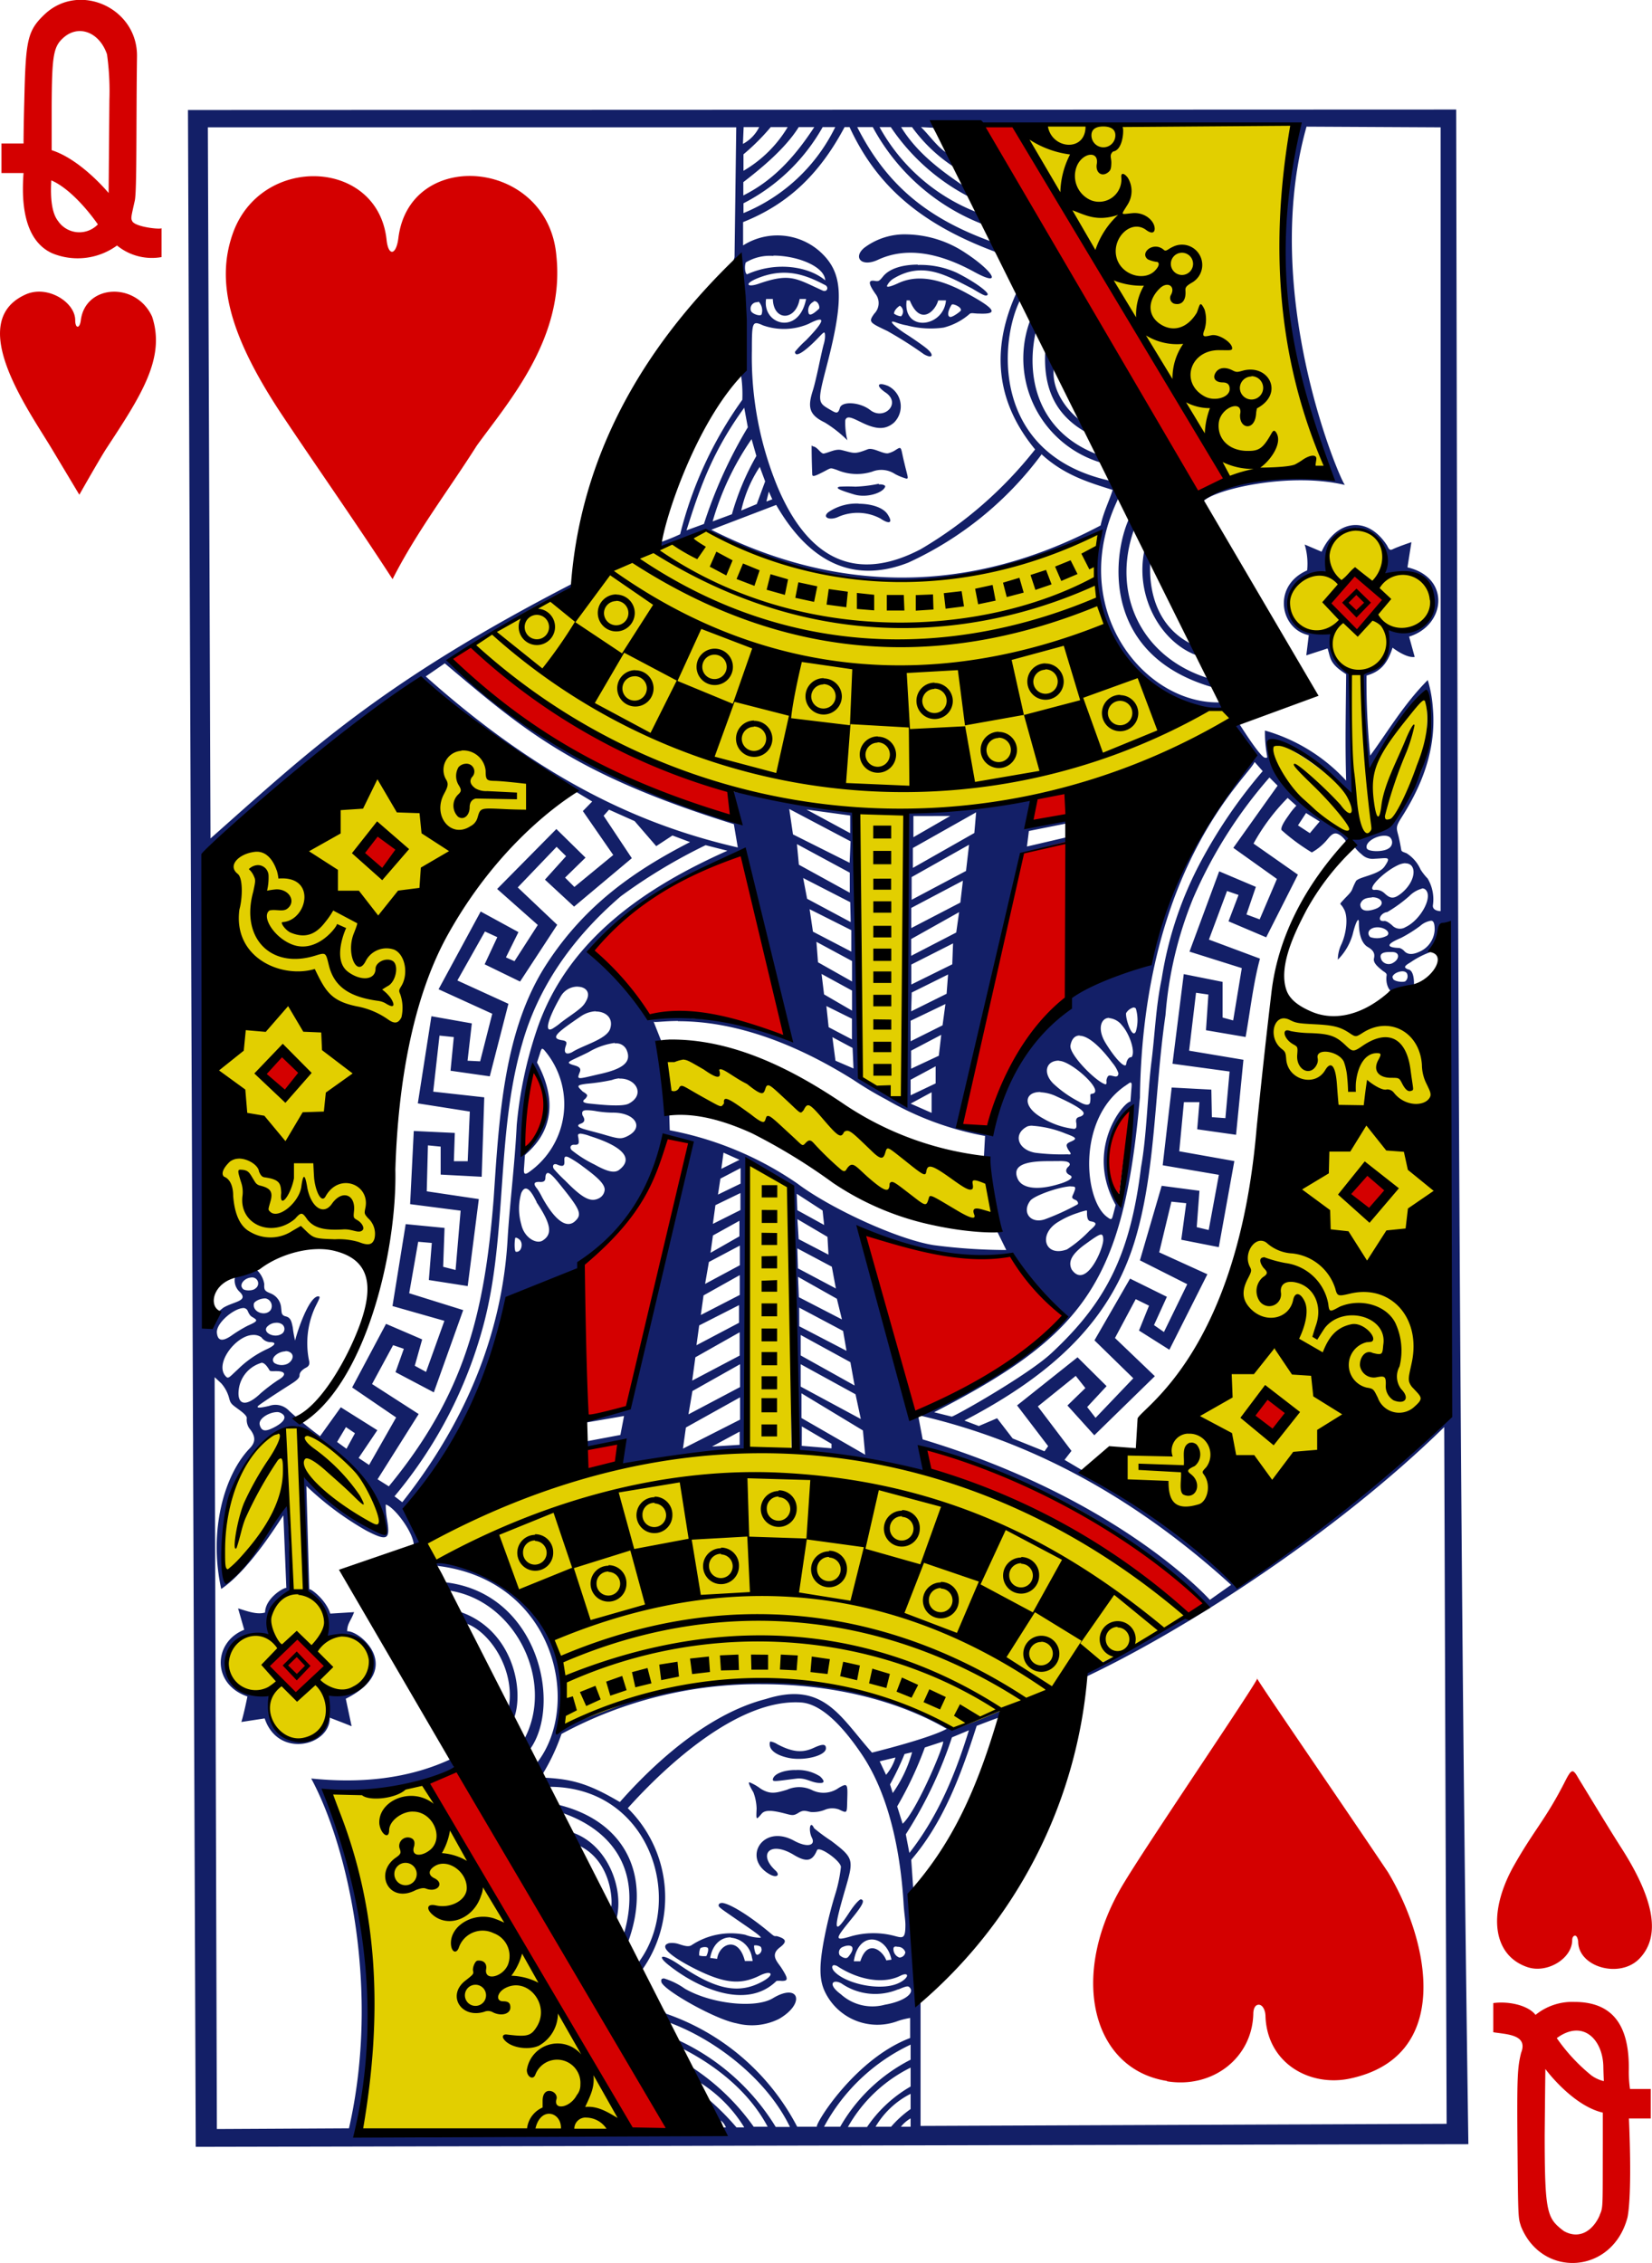 <svg xmlns="http://www.w3.org/2000/svg" viewBox="0 0 212.6 291.11">
  <defs>
    <style>
      .a {
        fill: #131f67;
      }

      .b {
        fill: #e2cf00;
      }

      .c {
        fill: #d40000;
      }
    </style>
  </defs>
  <title>QH</title>
  <g>
    <path class="a" d="M193.21,24.94,30,25l1,262,163.78-.34C193.5,199.33,193.38,112.14,193.21,24.94ZM174,27.14l17.21.09V128.05s-1.07,0-1-.74a5.21,5.21,0,0,0-.67-3.45,7.16,7.16,0,0,1-.92-1.17,4.72,4.72,0,0,0-1.79-2.08c-.3-.13-.64-.2-.68-.4s-.14-.82-.27-1.4c-.31-1.45-.6-1.4.32-2.84,3.19-5,4.42-9.58,4-14.13a15.91,15.91,0,0,0-.65-3.51c-3.08,3.08-5.32,6.9-7.41,9.72a97.31,97.31,0,0,1-.47-10.3c1.64-.47,2.64-1.35,3.35-3.59,0,0,1.76,1.38,2.85,1.19l-.72-2.61c4.72-1.45,5.37-7.61-.21-8.91l.51-3.24s-1.69.56-2.43.92c-.36.16-.46,0-.71-.5-2.6-4-6.64-3.18-8.42.81l-2.18-.93a8.58,8.58,0,0,1,.32,3.33c-4.57,2-3.44,7.6.21,8.33l-.32,2.6,2.74-.89c.4,1.23.2,1.93,2.39,3.31-.05,5.45-.14,8.86,0,13.7a22.6,22.6,0,0,0-10.45-6.45,16.47,16.47,0,0,0,.23,3c.1.59.08.5-.2.5-.63,0-3.46-4.57-3.46-4.57a1,1,0,0,0-.62.29c-.34.34.43,1,1.52,2.56,1.27,1.89,1.14,1.81.15,2.65-5.67,4.81-13.84,23.1-12.47,24.88-3.58.21-17.53,7-20.07,21.16-.15.63-.45,1.46-.45,1.46l-4-1c2.43-11.55,7.93-35,7.93-35a48.77,48.77,0,0,1,6.12-1.34l0-.91-5.31,1.24.25-2,5-1,0-.48-5.31.71.87-3.35s-11.92,1.75-16.2,1.63c.27,13-.75,23.86-.2,37.9l-5.83-3.53c-.52-9.78-.67-34.48-.67-34.48l-16.1-2.53.53,3.88C86.94,111.1,73.55,106.24,63.7,95.9c6.06-4.66,16.19-9.28,16.19-9.28l-.33-.74C54.66,98.72,45.41,107.63,32.9,118.7l-.34-91.47,68,0-.22,16.68a1.8,1.8,0,0,1-.22.58c-.83,4,1.55,11.21,1.07,14.71a16.65,16.65,0,0,1,.15,3.08,50.49,50.49,0,0,0-8,17.29,26.54,26.54,0,0,1-2.45,1l-.21.88a51.69,51.69,0,0,1,6.11-2.3c20.11,9.8,34.89,7.4,50.7.12-2.52,8.85,3,20.11,12,22.47a9.31,9.31,0,0,0,3.81.24c1-.29-2.27-7.81-3.72-8.09-4.36-1.88-6.16-6.32-5.69-11.41l-.72-1.21c-1.49,6.18,2.08,12.45,7,14l1.32,2.88c-8.89-2.67-12.68-11-9.72-19.24,0-5.14-3.28-7.41-4.81-9.63-7.73-3-9.17-10.11-7.82-15.9,3.6,1.53-2.42-5.09-2.42-5.09-2.66,5.75-3.77,13,2.3,20.37A52.69,52.69,0,0,1,124.29,81.5c-8.27,4.32-14.48,1.41-18.47-8.15a43.86,43.86,0,0,1-3.25-17.44c0-3.71.06-3.82,1.45-3.2a8.09,8.09,0,0,0,5.83-.19c2.3-1.19,2.19-.47-.32,2.11a12,12,0,0,0-1.41,1.47c0,.76,1.07.12,2.6-1.4.56-.55,1-1.08,1.15-1.08s.18.73-.05,1.5c-.09.29-.37,1.54-.63,2.77s-.6,2.67-.78,3.21c-.68,2.13-.49,3.12,1.55,4.1a15.82,15.82,0,0,1,2.9,2.28,9.15,9.15,0,0,1-.27-2.56c.19-.74,1.08-.21,2,.22,2,1,3.17,1,4.25.09a2.93,2.93,0,0,0-.78-4.75c-1.35-.54-1.58,0-.24.89,2,1.41-.25,3.58-2,2.24-1.34-1.06-3.66-1.18-3.92-.3s-.5.68-1.43.14c-1.44-.84-1.45-1-.24-5.64,2.28-8.79,2.06-12-1-14.69a8.24,8.24,0,0,0-9.79-.7v-3c5.64-2.25,9.75-6,13.06-12.22h.64c3.3,7.13,8.62,12.25,18.64,16,3.92,3.87-5-11.1-2.13-5A24.36,24.36,0,0,1,119,27.2h1.45a27.19,27.19,0,0,0,10.13,9,.75.75,0,0,0,1,0s-4.62-7.25-5.38-9l46.19-.33C171,38.15,168.88,50.37,177,72.28c-3.81-2-19.08,2.26-16.39,3.11,1.35-1.56,11.08-3.86,18.28-2.16-.59-.52-11-24.62-4.94-46.09Zm4.94,46.09s0,0,0,0Zm-35.68,43.41,0,1.76.37-.09-.21-1.71ZM101.51,27.2h2a4.88,4.88,0,0,1-2.09,2.16Zm3.49,0h2.18a16,16,0,0,1-5.69,5.62l0-2.12A28.65,28.65,0,0,0,105,27.2Zm3.6,0h2c-2.74,4.19-5.54,7-9.13,8.79V34.28C103.71,32.55,106.85,30,108.6,27.2Zm3.08,0h1.62a22.7,22.7,0,0,1-11.81,11.06V37A24.52,24.52,0,0,0,111.68,27.2Zm4.45,0h2a27.23,27.23,0,0,0,14.38,12.58l.93,2.16C125.32,39,120,34.82,116.13,27.2Zm5.65,0h1.4a20.48,20.48,0,0,0,5.33,5.09l1.26,2.45C127,32.85,123.83,30.56,121.78,27.2Zm2.55,0,1.56.08L128,30.72C126.58,30,125.54,28.37,124.33,27.2ZM122.54,41a8.64,8.64,0,0,0-5.5,1.72c-1.48,1.22-.39,2.54,1.75,1.55,3.65-1.7,7.84-.93,12.37,1.54,3.8,2.09,2.47-.09-1.08-2.41A14,14,0,0,0,122.54,41Zm-17.2,2.73c3.07,0,6.58,1.38,6.67,3.18-2-1.7-6.13-2.53-10.05-.78-.3-.06-.35-1.13-.17-1.52A6,6,0,0,1,105.34,43.77Zm18.58,1.16c-1.94,0-3.71.5-4.53,1.6-.42.51-.53.57-1,.49-.9-.15-.85.37.18,1.8a1.93,1.93,0,0,1-.25,2.42c-.77,1.08-.62,1.13,1.67,2.22a51.7,51.7,0,0,1,4.73,3c1.13.64,1.36.08.31-.77-.35-.29-1.42-1.05-2.37-1.67-1.62-1-2.81-2.12-1.53-1.65a7.56,7.56,0,0,0,1.4.38,12,12,0,0,0,4.71.28,8.12,8.12,0,0,0,3.4-1.8c.27-.12.54,0,1.21,0,2.55.1,2-.65-1.68-2.65s-6.47-2.34-8.79-1.25c-1,.46-1.54.57-1.4.28a2.22,2.22,0,0,1,.86-.91c3.75-2.24,6.77-.38,10.07,1.3,1.42.85,1.8,1.07,2,.8s-1.58-1.63-4-2.84A11.29,11.29,0,0,0,123.92,44.93Zm-12,2.59c.63.25.35,1-.23.75-3.46-1.56-4.16-2.31-8.28-.87-1.37.47-1.91.05-.23-.67,3.64-1.52,6.29-.49,8.74.79Zm-2.37,1.83c-.94,4.76-5.68,3.3-5.15,0h.87c.07,2.88,2.95,2.86,3.45,0Zm27.57,0,1.27,2.73a14,14,0,0,0,9.24,18.36s1.33,2,1.07,2.3C133.25,69.32,134.44,54.57,137.14,49.36Zm-14.66.18.43,0c1.34,3.32,3.28,1.42,3.66,0l1,0C127.25,53,122,53.62,122.48,49.54Zm-11.93.1c.62-.08.84.86.66,1s-1.19,1.16-1.33.5A1.25,1.25,0,0,1,110.55,49.64Zm-7.22.09h.16a1.65,1.65,0,0,1,.34,1.64c-.23.24-1.16-.09-1.34-.44A.83.83,0,0,1,103.33,49.73Zm25.1.32c.3,0,1.15.38,1.06.78,0,.1-1.19,1-1.45.82-.51-.27.19-1.5.29-1.58Zm-6.84.15h0a.88.88,0,0,1,.2,1.39,2,2,0,0,1-.9-.34C120.84,50.75,121.47,50.24,121.59,50.2Zm18.75,6c-.19,4,.85,7.79,5.16,10.25l-.93-1.69c-1.1-.88-3.42-3.4-3.13-6.39Zm-38.75,7.06.48,2.6A59.36,59.36,0,0,0,96.4,78.25l-2.24.82C95.94,73.35,97.59,68.82,101.59,63.29Zm.94,4.05.64,2.24A33.3,33.3,0,0,0,100,77l-2.48.92A36,36,0,0,1,102.53,67.34Zm7.86.93h-.11c0,.44,0,1.66.08,3.67,0,.38.39.22,1.44-.32s.82-.54,1.72-.25a6.54,6.54,0,0,0,4.55.23,3.19,3.19,0,0,1,2.92.29,6.62,6.62,0,0,0,1.24.53c.67.25.42-.05,0-1.87-.52-2.06-.29-2.28-1.12-1.75a3.1,3.1,0,0,1-1,.44c-.71.09-1.91-.79-2.63-.51-1.73.67-1.71.49-3.32.1-.8-.2-1.57.29-2.27.43C111.46,69.32,111,68.26,110.39,68.27Zm29.44,1.06c2.92,2.68,5.93,3.6,9.19,4.62-.4,1.33-1.18,2.83-1.55,4.57-17,9-34,8.69-50.1.55l8.35-3.19c4.56,7.89,10.4,10,17,7.42A44.32,44.32,0,0,0,139.83,69.33Zm-36.25,1.58.72,1.94-1.08,2.92-2,.83A16.72,16.72,0,0,1,103.58,70.91Zm15.33,2.25a17.65,17.65,0,0,1-3,.37,19.16,19.16,0,0,0-2,0c-.76.15.13.49,1.83,1s3.79-.25,4-1C119.78,73.34,119.55,73.13,118.91,73.16Zm-14.14,1,.45,1-.76.28Zm45.11.55,1.27,2.89c-2.19,4.75-3.65,17.76,11,21.81l.64,1.87C152.82,101.42,142.83,88.75,149.88,74.66Zm-33.54,1a6.4,6.4,0,0,0-3.9,1.1c-.87.69.2,1.13,1.33.58a6.25,6.25,0,0,1,5.37.24c1.1.75,1.67.62.93-.52C119.5,76.15,118,75.66,116.34,75.65Zm64,3.24c3.83-.07,4.23,5.42,3.49,5.89a5,5,0,0,1,1.8-.24c2.8.07,4.27,1.62,4.43,3.88s-1.57,3.54-4.09,3.41c-.93,0-1.57-.14-1.53,0,.47,1.81-.1,4.55-2.51,5.24a1.25,1.25,0,0,0-.68.6c-.18,2.88.65,12.78.65,12.78s4.51-7.59,5.52-8.74c2-2.71,2.35-2.47,2.35,2-.32,6.25-1.33,7.68-5,12.93-1.58,2.26-5.31,1.07-5,2.6a5.17,5.17,0,0,0,1.29,1.52,2,2,0,0,0,1.69.57c1.59-.06,2.21-.38,1.26,1-.75,1.1-3.39,1.33-3.69,1.9-.7,1.32-.22,1-1.41,2.19-.9,1-.59.49-.17,1.31.64,1,.37,3.16-.27,4.58a4.61,4.61,0,0,0-.47,2A7.47,7.47,0,0,0,179.9,131c.37-1.55.8-2.32.79-1.46,0,1.1.19,2.58,1.17,3.14.78.45.9.9.77,1.45s.47,1.07,1.07,1.55c.14.14.61.32.56.62-.16,1,.23,2.07.92,2.25.31.15,2.27,0,2.6-1.12,0-.35,0-1.81-.79-1.89-.55-.25-.49-.41.35-.91a11.16,11.16,0,0,1,2.77-1.39,3.33,3.33,0,0,0,1.63-1l.16,59.66a175.78,175.78,0,0,1-26.3,22.6c-6.24-5.19-13.06-10.46-20.29-14.39l-2.5-1.48.89-1.15-4.33-5.72,4.88-3.93,1.24,1.57-2.31,2.24,3.46,3.83,7.79-7.6-5.13-4.91,2.67-5,1.71.84L152.39,182l3.91,2.47,4.89-9.71-6.2-2.82,1.57-6.52,1.91.2-.64,4.7,4.83.95,2-11.07-7.09-1.26.6-6.32,2,0-.29,3.49,5,.71.95-9.65L158.84,146l.89-7.45,1.59.23-.31,4.59,5.1.87c.56-3.11,1-7,1.85-10.08l-6.57-2.45,2.33-6.25,1.48.51-1.29,3.39,4.85,2.06,4.08-8.06-5.71-4a26.24,26.24,0,0,1,4.39-5.87l1.12,1a8.47,8.47,0,0,0-1,1.25c-.77,1.06-1,1.6-.91,1.88a25.64,25.64,0,0,0,3.9,2.88,7.07,7.07,0,0,0,2.09-1.78c.64-.77,1-.84,1.65-.37a3.22,3.22,0,0,1,.46.45,1,1,0,0,1,.24.48.35.35,0,0,1,0,.25,1.8,1.8,0,0,1,.44-.29c.48-.27-.93-1.51-2.08-2.15-3.45-1.93-7.5-5.58-8.43-10.13-.35-2.05,4.94.41,8.59,4,.55.55,2.6,2.54,2.6,2.54a156.83,156.83,0,0,1-.49-16l-.81-.56a4.32,4.32,0,0,1-1.66-3.36c-.07-.89.69-1.35-1.05-1.29-3.63,0-5.72-3.38-3.52-6.3.78-1.09,4.13-1.62,4.12-1.59A4.26,4.26,0,0,1,180.3,78.89ZM179,119.47C178.92,119.53,179,119.53,179,119.47Zm4.8-34.69-.1,0A.19.19,0,0,0,183.79,84.78ZM63.05,96.18c10.12,8.52,16.58,14.26,37.2,20.68l.51,3c-11.85-2.73-24.78-8.27-40.16-22Zm-3,2a105.09,105.09,0,0,0,19.64,14.37l2.33,1.4-1.2,1.23,3.91,5.65-5,4.11-1.2-1.2,2.63-2.57-3.75-3.68-7.62,7.71,5.23,4.63-3,4.66-1.1-.49,1.61-3.25-4.86-2.65-5.42,10,6.91,3.15-1.56,6.12-1.62-.08.55-4.8-5.2-.92-1.75,11.21,6.69,1.05L66,160.22l-1.78,0,.12-3.64-5.28-.25-.47,9.41,6.5.84-.65,7.63-1.6-.41.18-5-5-.49-1.7,10.54,6.68,1.9-2.36,6.57-1.45-.79.95-3.39c-1.22-.53-4.65-2-4.65-2l-4.36,8.18,5.66,3.86-3.48,6.11-1.35-.9,2.41-3.57-4.7-2.95L47,195.59a50.08,50.08,0,0,1-4-3.28,2.39,2.39,0,0,0-2.54-.62c-.84.2-1.66.35-1.47.05.09-.14,1.7-1.22,4.15-2.78.69-.43,1.23-.81,1.22-1.2s.37-.75.86-1,.43-.64.34-1a11.11,11.11,0,0,1,.75-6.64c.62-1.29.82-1.52.41-1.52-1.19.15-2.65,4.48-2.93,5.69a13.09,13.09,0,0,1-.3-1.67c-.16-.79-.27-1.29-.9-1.44s-.52-.54-.6-1.11a2.15,2.15,0,0,0-1.36-1.85c-.76-.31-.85-.44-.81-1.2a3.19,3.19,0,0,0-1.09-1.93l-2.65.93a2,2,0,0,0,.51,1.94c1.33,1.25-.62,1.27-2,2.08-.36.24-.79.74-1.08.58-.85-.28-.78,2.25-1.61,1.93l.2-60.69C39.32,113.47,60,98.15,60,98.15Zm107.26,10.73,1,1.13a64.64,64.64,0,0,0-8,11.71,47.46,47.46,0,0,0-5,15c-.76,3.58-.87,7.21-1.34,10.87-.48,3.93-.57,9.23-1.32,13.38-1.39,11.39-4.59,17.45-11.54,23.92-3.06,2.84-12.57,8.2-12.83,8.15l-2.25-.56c19.49-10,24.37-16.86,26.48-40.49C152.9,122.36,166.38,110.88,167.26,108.88Zm1.92,2,1,1-5.7,8,5.61,4-2.22,5.2-1.7-.63,1.21-3.55-4.72-2-3.82,10.33,6.73,2.12-1.11,6.73-1.36-.37v-4.59l-5-1-1.45,11.53,7.35,1-.54,6-1.74-.13-.07-3.54-5.1-.27-1.16,10,7.23,1.23-1.31,7.1-1.54-.37.35-4.68-4.86-.64-2.8,9.59,6.09,3.07-3,6.15-1.28-.89,1.66-3.64-4.74-2.34-4.58,7.94,5,4.88-4.86,5.09-1.08-1.39,2.5-2.69-3.74-3.71-7.78,6.19,4,5.24-.47.66-4.1-1.65-2-2.6-2.35,1-1.86-.7c11.5-6,19-13,22.06-23.56,1.7-5.83,2.2-12.18,2.75-18.59.29-3.33.58-6.67,1.07-10a49.59,49.59,0,0,1,3.57-15.06,59.21,59.21,0,0,1,9.81-15.51Zm-61.85,4,7.89,4.16-.12,2.76-7.29-3.65Zm2.22.07,5.62.77,0,2.27ZM84.19,115l3.29,1.47,2.78,3.22,2.09-1.37,2.26.85c-7.15,3.67-13.5,8.07-18.44,15.66-5.51,8.45-6.12,19.52-6.83,30.21-1.17,14.73-3.7,25.09-13.49,37l-1.45-.91,5.29-8.39-6-3.86,2.71-5,1.38.47-1.07,3,4.93,2.6,3.78-10.58-6.95-2.17,1.16-6.62,1.75.15L61,175.5l5,.78,1.43-11.19-6.7-1,.15-5.91,1.64.16v3.6l5.28.28L68.13,152l-6.57-.73.81-7.21,1.84.19-.42,4.33,5.05.72,2.4-9.33-6.57-3,3.55-6.3,1.59.73-1.63,3.49,4.56,2.22,4.78-7.3L72.44,125l5-5.22,1.22,1.2L75.94,124l3.75,3.47,7.43-6.23-3.63-5.46Zm47.24.34L131.2,118l-7.91,4.49v-2.56Zm42.46.09,1.75,1.09-1.26,1.5-1.53-1Zm-45.79.38-4.74,2.73v-2.72ZM184,118.35a1.21,1.21,0,0,1,.65.17.9.9,0,0,1-.13,1.46c-.7.49-2.62.45-2.81,0C181.42,119.2,182.91,118.32,184,118.35Zm-75.63,1.08,6.8,3.67,0,2.58-6.55-3.6Zm22.15.08-.39,3.37-7,3.71,0-2.92Zm-33.89.06,2.79.71c-10.32,4.6-20.52,11.28-24.49,22.94a53.13,53.13,0,0,0-2.62,12.33c-.26,5.24-.93,10.4-1.18,14.77-.51,8.9-3.44,21-13.55,33.76l-1-.76A57.24,57.24,0,0,0,68,181.4c3.15-11.65,1.59-24.52,5-36.26,2-7.14,6.32-13.52,12.7-19A70.17,70.17,0,0,1,96.61,119.57Zm4.69,1h0c2.5,8.43,5.6,23.81,5.6,23.81-6.63-3.2-17.67-2.62-17.67-2.62s-6.21-8-7.41-8.67C86.84,126.39,100.35,120.6,101.3,120.55Zm85.35,1.33c1.53,0,1.42,2.27-.51,3.85-1,.8-1.45.69-2.18,0a1.6,1.6,0,0,0-1.29-.43c-1.08,0,1.06-2.25,3-3.17A2.58,2.58,0,0,1,186.65,121.88Zm-77.5,1.89,6.06,3.11.06,2.56-5.61-3Zm20.56.34-.33,2.82-6.32,3.28,0-2.59Zm59.08,1a.59.59,0,0,1,.52.23c.86,1-.77,3.87-2.63,4.74a1.37,1.37,0,0,1-1.74-.23c-.29-.25-.72-.58-1-.55-1.06.11-.48-1.08.38-1.15a18.05,18.05,0,0,0,2.85-2.07A3.59,3.59,0,0,1,188.79,125.16Zm-6.42,1.13c1.34,0,1.83,1.09.24,1.57-1.13.35-1.76.1-1.76-.66C181.09,126.42,181.77,126.33,182.37,126.29ZM110,127.8l5.37,2.7,0,2.76-4.94-2.57Zm19.24.38-.37,2.62-5.8,3,0-2.16Zm60.73,1.1c.36,0,.47.43.47,1.16a3.25,3.25,0,0,1-2,2.85c-.87.39-1.49.36-1.92-.11a1.3,1.3,0,0,0-.62-.39c-1.87-.07-1.57-.55.22-1.3a17.93,17.93,0,0,0,2.46-1.54A2.69,2.69,0,0,1,190,129.28Zm-6.87.85c.92,0,1.72.65,1.22,1.07a2.71,2.71,0,0,1-2.17.19C181.59,130.83,182.08,130.13,183.09,130.13ZM110.88,132l4.58,2.47,0,2.63-4.38-2.47Zm17.58.2-.1,2.69-5.27,2.6,0-2.57Zm56.64,1.12c.89.06.77.93.05,1.34a1.08,1.08,0,0,1-1.51-.26C183,133.18,184.45,133.32,185.1,133.31Zm1.78,2.76a.85.85,0,0,1-.22,1c-.39.16-1.41,0-1.56-.3s-.1-.37.15-.62C185.66,135.82,186.59,135.58,186.88,136.07Zm-75.34.05,3.92,2.14,0,2.58-3.6-2.09Zm16.28.07-.19,2.48-4.56,2.26.07-2.42Zm-47.69,1.57c1,0,1.73.66,1.15,1.77-.36.69-.63.95-2.19,2.05-.64.45-1.19.86-1.23.91a6.71,6.71,0,0,1-.72.52c-1.4,1-.91-1,.83-4A2.49,2.49,0,0,1,80.13,137.76ZM127.48,140l-.37,2.74L123,144.79v-2.64Zm-15.32.26,3.29,1.63,0,2.66-3-1.57Zm39.57.2a.28.28,0,0,1,.26.13,5.22,5.22,0,0,1,0,2.93c-.46,1.09-1.36-1.65-1.26-2.35A1.6,1.6,0,0,1,151.73,140.43Zm-69.25.5c1.33,0,2.3.88,1.85,2.23s-3.53,2.12-4.89,3c-.88.44-1.1,0-.82-.8.12-.36.22-.63-.46-.73-1.64-.25-.64-1,2.37-3.06A3.7,3.7,0,0,1,82.48,140.93Zm66.06.85a2.37,2.37,0,0,1,1.66.93c1,1.12,1.78,3.48,1.22,4.1-.43-.05-.65.59-.67.85-.07.74-1.42-.62-2.71-2.76C147,143.17,147.51,141.79,148.54,141.78Zm-55.48.4c4.06,0,11.82.81,22.55,7.53a46.73,46.73,0,0,0,4.29,2.56,39.44,39.44,0,0,0,12.68,4.67l-.15,2.71c-.05.86,1.36,5.82.71,8.61-1,0,.93.83.93.83l1.24,2.52a72.83,72.83,0,0,1-9.38-.63c-4.71-.77-13.32-4.77-17.49-7.91A43.16,43.16,0,0,0,92,156.24l-.07-2.34s-.56-8-1-9.09l-1-2.53C90.14,142.38,91.22,142.19,93.06,142.18Zm33.88,1.75-.31,2.69-3.57,1.67V146Zm17.81.12c1,0,2.51,1.18,4.24,3.51a4.17,4.17,0,0,1,.75,1.3c0,.3-.13.46-.42.43-.68-.12-.93-.37-1.12.48,0,.2.08.58-.16.52-1.21-.36-4.68-3.86-4.47-5C143.73,144.47,144.15,144.05,144.75,144.05Zm-31.82.18,2.6,1.39.12,2.64-2.32-1Zm-28,.81a1.44,1.44,0,0,1,1.55.91c.61,1.49-.47,2.39-3.69,3.07-2.8.66-2.75.71-2.35-.33.26-.69-.61-.77-1.09-.95-.82-.31-.15-.41,2.2-1.58A8.92,8.92,0,0,1,84.93,145Zm-9.31.7c.07,0,.17.07.31.25a10.68,10.68,0,0,1-2.13,15.66c-.59.38-.61,0-.54-.75l.1-1.46c0-.29,5.92-3.91,1.56-11.95l.37-1.14C75.4,146,75.48,145.76,75.62,145.74Zm66.48,1.54c1.6,0,6.11,4.09,4.19,4.24-.22,0-.15.31-.15.49a2.87,2.87,0,0,1-.06.68c-.14.36-.67.29-1.47-.19a14.75,14.75,0,0,1-3.23-2.28C140,148.9,140.38,147.27,142.1,147.28Zm-15.88.7,0,2.2L123,151.74l0-2Zm-40.71,1.58c2.16-.07,3.38,2.08,1.22,3.22-.86.45-3.71.13-5,0-1.49-.13-.61-.57-.53-.7.21-.34.37-.39-.41-.86-.62-.65-1-.81.57-1a25.59,25.59,0,0,0,3.2-.48A3.57,3.57,0,0,1,85.51,149.56Zm65.81.53c.16,0,.14.26.08.94l-.11,1.48c-1,.15-5.88,6.23-1.9,13.31l-.33,1.25c-.16.62-.21.72-.72.33-3-2.06-4-12.54,2.22-16.87C151,150.27,151.19,150.09,151.32,150.09Zm-11.62,1.23a5.33,5.33,0,0,1,2.09.54c1.88.85,3.13,1.54,3.42,2,.18.28-.1.52-.48.62s-.52.33-.39.87c0,.31.07.66-.32.68a10.13,10.13,0,0,1-4-1.36C137.27,153.18,137.65,151.28,139.7,151.32Zm-14,0V154L123,152.81Zm-44.24,2.31a7.73,7.73,0,0,1,1.14.13,13.46,13.46,0,0,0,2,.18c3-.05,4.26,2,1.78,3.11-.68.29-1,.26-2.82-.28-.89-.26-2-.53-2.42-.66-.9-.25-1.21-.53-.62-.74s.6-.56.26-1.07C80.64,153.82,80.8,153.64,81.41,153.66Zm69.89,0c-.42,4.15-.77,7.39-1.4,11.45C149.44,164.93,146.2,157.27,151.3,153.66Zm-12.65,2a13.77,13.77,0,0,1,4.24,1c1.4.52,1.58.66.61,1.07-.59.25-.52.47-.34.86s.77.86,0,.74a26.69,26.69,0,0,1-4.18-.2c-2.27-.4-2.89-2.44-1-3.39A1.72,1.72,0,0,1,138.65,155.65Zm-58.24,1a5.22,5.22,0,0,1,1.29.33c4.07,1.28,5.72,2.84,3.73,4.35-.58.43-1.48.25-3.17-.7a15.07,15.07,0,0,1-2.92-1.84c-.32-.34-.15-.73.34-.7.68.05.58-.29.52-.86C80.17,156.89,80.14,156.7,80.41,156.7Zm11,.37,3.12.71-7.79,34.08a27.63,27.63,0,0,0-6.06,2.1l5.39-.93-.47,2.44-4.89.92-.11.72,5.6-1s-.2,2.33-.39,3.23c5.35-.43,10.63-1.92,16-2,0,0,.13-26.89.11-29.82,0-3.17,0-7,0-7l5.4,3,.89,33.9,16.89,2.74c-.12-.57-.58-3.19-.58-3.19,12.53,3.69,25.23,9.15,36.47,20.44-5.23,2.83-10.18,5.63-15.26,8.35l-.73,1.06c12.88-6,32.47-18.53,46.62-32.36l.31,89.62-67.7.27s0-4.32,0-8.39l0-7.49c-.28-4.81.56-10.1-.91-14.13l-.29-4.22c4.17-4.86,6.43-11,8.42-17.23,0,0,2-.78,3-1.12l.34-1.23c-1.94,1-6.39,2.65-6.39,2.65.47-.37-9.48-4.56-15.62-5.54-10.14-1.63-23.79.05-34.66,5.44-.53.37-.76.37-.63-.12A17.1,17.1,0,0,0,65.36,212a14.69,14.69,0,0,0-3.6-.56l.17.81c15.26,1.71,18.84,17.84,13,25.33-1.54,2.47-1.77,3.19,1.46,3.11C89.41,240.58,94,255.18,88,263.25a8.23,8.23,0,0,1,.48.94,16.11,16.11,0,0,0-1.88-20.75c4.87-5.43,14.21-14.11,22.28-13.6,2.94.19,5.84,3.74,7.77,6.58,4.1,6,5.15,14.42,5.44,19.21.07,1.25.24,2.16.24,2.82,0,1.92-.36,1.69-1.6,1.37a10.65,10.65,0,0,0-5.26.06c-2.54.77-2.13.33.13-2.46,1.33-1.65,1.5-2.15,1-2.26-.16,0-.73.53-1.47,1.66-2.22,3.42-2,2-.44-3.31,1-3.47.94-3.71-1.91-5.87a23.75,23.75,0,0,1-2.2-1.62c-.53-1.14-.76.29-.28,1.23s-.52,1.33-2.27.39c-4.11-2.28-6.79,2.33-3.12,4.33.87.47,1.35.08.68-.53-2.26-2.09-.69-3.85,2.37-2,1.77,1.07,2.44.72,3-.61.33-.55,3.07,1.41,3.07,2.18a18.66,18.66,0,0,1-.63,3.17,55,55,0,0,0-1.5,5.93c-.69,3.56-.67,5.38.07,6.94a7.48,7.48,0,0,0,9.43,3.75,10.14,10.14,0,0,1,1.54-.38l0,2.58c-7.13,2.7-12.28,11.12-12,11.41h-2.54a30.07,30.07,0,0,0-16.86-14.53s-.91-1.51-.09,1.25a5,5,0,0,0,2.15,3.21c3.59,1.82,8.33,5.05,11,10.07l-1.8,0A29.49,29.49,0,0,0,95,276.86c-.64-.14.46,6.07,3,8l-46.47.81c3.17-12.41,3.78-26.17-3.65-44.22a35.44,35.44,0,0,0,16.63-3.13L64.09,237c-5.7,2.73-12,3.26-18.23,2.62,4.75,8.8,8.91,27.24,4.86,45l-17,.09L33.43,188s.67.61.88.82a4.7,4.7,0,0,1,1,1.92c.19.75.4.79,1.46,1.59.51.38.8.71.8.91a2,2,0,0,0,.31,1.32c.94,1.13.77,1.86.07,2.59-3.27,3.4-5.32,10.55-3.67,18.09,3.88-2.61,7.88-9.44,8-9.45l.38,9.32c-.35-.07-2.71,1.33-2.74,3.16-1.07.32-2.38-.21-3.47-.53l.79,2.75c-4,1.58-4.2,7,.41,8.58,0,0-.42,2.13-.78,3.28l3-.46c1.74,5.2,8.42,3.53,8.38-.09,0,0,2,.76,2.81,1.1l-.75-3.54c7.59-3.79,1.91-8.75.18-8.68,0-1,.47-1.31.89-2.46l-3.07.19c-.56-1.83-2.62-3.32-2.7-3.12L45.24,202a39,39,0,0,0,7.67,5.71c2.84,1.49,3.13,1.15,2.71-1.41a11.3,11.3,0,0,1-.17-1.92c1.06.25,3.75,3.74,3.62,5.46,1,1.28,1.87-2.16-.66-5.09,6.73-7.06,11.87-18.75,13-26.71l9-3.57.1-1.16c6.1-4.09,9.29-9.77,11-16.19Zm7.46,2.09,2.06.92-2.34,1.16ZM79,159.72a13.3,13.3,0,0,1,1.82,1.18c1.75,1.29,2.77,2.17,2.81,2.95a1.33,1.33,0,0,1-.71,1.12c-1.06.56-2.07.1-4.36-2.24a19,19,0,0,1-1.46-1.5c-.26-.39-.07-.76.37-.6C79.32,161.47,77.71,159.14,79,159.72Zm63.12.48a4.86,4.86,0,0,1,.87.05c.49.1.64.38.33.65-.48.43-.34.86.14,1.09s.2.49-.2.72a6.08,6.08,0,0,1-1.08.42c-2.81.88-4.88.62-5.42-.69-.63-1.51.57-2.24,4-2.23Zm-41,.9,0,2-2.91,1.41.31-2.05Zm-24.81.63c.26,0,.68.41,1.29,1.15,2.81,3.45,3.19,4.12,2.27,5-1.09,1.09-2.62,0-4.28-3a9.41,9.41,0,0,0-.65-1.12c-.61-.71-.34-.93.43-.87.42,0,.62-.12.63-.55S76.15,161.72,76.35,161.73Zm67.46,1.74c.51,0,.48.18.25.77s-.47.7.28,1c.12.06.39.4.15.55a31.49,31.49,0,0,1-4.17,1.9c-1.84.62-3-.89-1.89-2.38.45-.63,3.57-1.76,5.13-1.86Zm-68.93,2c1.87,2.79,2.1,4.09.87,4.91-.78.59-2.44-.26-2.82-2.06a7.21,7.21,0,0,1,0-4C73.63,162.61,74.68,165.18,74.88,165.47Zm26.26-1.16,0,2.19-3.55,1.78.33-2.41Zm7.24.09,3.33,2.16.2,1.86-3.45-1.9Zm37.23,2.15c.08,0,.13,0,.13.14,0,.26-.06,1.17.44,1.25,1,.17.75.47-.11,1.21a15.94,15.94,0,0,1-2.9,2.41c-2.89,1.07-3.8-2-1.06-3.58a11.15,11.15,0,0,1,2.44-1.11A9,9,0,0,1,145.61,166.55Zm-37.14,1.12,3.87,2.28.13,2.29-3.84-2Zm-7.46.21v2L97.25,172l.31-2.23Zm15.63,1.63c1.06.5,14.79,4.31,19.33,3,0,0,3.89,5.61,6.77,7.61-4.46,6.54-19.54,13-19.54,13Zm30.88.14c.25,0,.31.24.31.71-.06,1.35-2.29,6.35-4.06,3.79-.49-1,0-1.94,1.56-3.12C146.57,170.1,147.2,169.66,147.52,169.65Zm-74.71.79c.34.37.18,1.5-.55,1.43-.21,0-.23-1.18-.1-1.8C72.37,170,72.69,170.32,72.81,170.44Zm28.25.63,0,2.53L96.55,176l.49-2.82Zm7.4.36,4.44,2.36.52,2.8L108.5,174Zm-7.41,3.44v2.55L96,180l.35-2.52Zm7.5.22,5,2.82.65,2.66-5.54-2.86Zm-70.31.08a.77.77,0,0,1,.49,1.41c-.4.38-1.55.3-1.66,0C36.56,176.08,37.27,175.19,38.24,175.17Zm1.52,2.71a.89.89,0,0,1,.33,0,1,1,0,0,1,.59,1.48c-.66.89-2.41.27-2.15-.85C38.6,178.23,39.24,177.91,39.76,177.88Zm61.2.85V181l-5.48,2.89.35-2.55Zm7.74.32,5.65,3,.44,2.56-6.08-3.16Zm-71.63.06a.61.61,0,0,1,.61.27c.11.18.23.65.62.87.73.43.81.52-.58,1.13a18,18,0,0,0-2.14,1.31c-1.23.82-1.73.55-1.82-.43C33.65,181,35.89,179.18,37.07,179.11ZM41.31,181a1.25,1.25,0,0,1,.76.17.74.74,0,0,1,0,1.25c-1,.66-2.66-.25-1.79-1A1.64,1.64,0,0,1,41.31,181ZM101,182.22l0,3-6.11,3.22.41-3Zm-62.66.35a1.67,1.67,0,0,1,1.12.31,1.48,1.48,0,0,0,1.05.61c1,0,.71.42-.39.92A13.39,13.39,0,0,0,36.41,187c-1.14,1.05-1.22,1.28-1.59.84C33.43,186.24,36.13,182.69,38.29,182.57Zm70.51,0,6.4,3.5.54,3-6.94-3.87Zm-66.3,2.08a1,1,0,0,1,.69.22c.46.37.19,1.08-.44,1.41a1.79,1.79,0,0,1-1.67-.1C40.48,185.6,41.57,184.71,42.5,184.68Zm-3.09,1.49c.39,0,.74.46,1.05,1,.12.13.55.07.87.08,1.19,0,1.36.51.2,1.16a22.84,22.84,0,0,0-2.2,1.67c-2,1.92-3.1,1.47-2.84-.49A4.08,4.08,0,0,1,39.41,186.17Zm69.39.19,7.06,3.87.68,3.18-7.74-4.17Zm-7.8,0,0,2.94-6.64,3.51.51-3Zm7.9,3.74,7.91,4.78.29,3.12-8.2-4.72Zm-7.9.52v2.87l-7.35,3.73.38-2.72Zm-59.66,1.9a1,1,0,0,1,.51.09c.86.4.64,1.08-.66,1.79s-1.77.59-2-.22,1.19-1.64,2.2-1.66Zm82.57.39c13.75,3.15,27.21,9.95,40.28,21.83l-2.73,1.93S150,203.66,124.55,196ZM109,194.33l3.82,2.24v.58l-3.83-.32Zm-65,0a7.71,7.71,0,0,1,1.91.83c5.48,3.95,7.67,6.34,9,10.67.81,2.6.79,2.49-1.88,1.08a26.36,26.36,0,0,1-8.2-6.43,122.12,122.12,0,0,0,.42,15.14c3.42,1.69,2.31,6.08,2.3,6.05,8.8-2.4,6.87,9.21.32,6.71,1.56,8.71-8.41,8-7.39.53-7.94-.31-6.54-9,.05-7.76-.68-2.67.26-4.48,2.69-5.63l-.37-11.4s-6.47,9.29-7.55,9.14c-.63-.09-1.59-1.15,0-9.29.84-4.24,5.33-9.41,7.85-9.57C43.65,194.39,43.83,194.34,44,194.35Zm6.33.09,1.16.79-1.09,2-1.21-.88ZM101,195l0,1.7-3.56.22ZM61.89,214.3c-.54,0,.9.35,1.81,1.16,8.38,1.3,13.51,11.56,9.63,19-.47.33.26,2,.73,1.34,4.09-5.8,1-20-10.89-21.41-.71-.06-1.11-.09-1.28-.08Zm3.16,3.89c-.67,1.85-.85,2.29.88,1.54,3,1.13,6.35,6.1,5.29,11.09-.34.58.26-.38.66,1.26C73.38,228.43,71.88,220.55,65.05,218.19Zm38.77,9.3c8.58,0,17.08,1.85,23.83,5.74-2.29,1.27-9.62,3.06-9.62,3.06-4.12-4.63-6.22-9.25-13.67-6.89-7.8,2-14.82,8.77-18.78,13.25-4-2.36-6.11-2.94-9.62-3.13-.21,0-.51.89-.26-.56a26.1,26.1,0,0,0,2.37-5.07,53.39,53.39,0,0,1,25.75-6.4Zm26.68,5.93c-1.71,5.54-3.92,11-7.66,15.78l-.46-2.4a55,55,0,0,0,5.94-12.47Zm-3.32,1.44c.22.35-3.42,9-5.21,10.58l-.7-2.23a47.47,47.47,0,0,0,3.56-7.58Zm-22.16,0c-.12,0-.16.11-.16.33,0,.79.83,1.42,2.34,1.76,2,.46,4.9-.24,4.9-1.21,0-.56-.4-.6-1.57-.06-1.46.68-2.75.55-4.67-.46A2.28,2.28,0,0,0,105,234.87Zm18.17,1.38a16.89,16.89,0,0,1-2.49,5.25l-.35-1.11a37.15,37.15,0,0,0,1.87-3.91Zm-2.14.68a6.19,6.19,0,0,1-1.21,2.23l-.82-1.74Zm-12.91,1.61c-1.39,0-2.75.47-2.87,1.2-.06.36.47.22,3-.09,1.36-.17,2,.63,3.25.55.63-.07,0-.66-.16-.83A5.26,5.26,0,0,0,108.14,238.54Zm-5.9,1.6c-.14,0,0,.38.53,1.28a6.37,6.37,0,0,1,.41,2.09c-.07,1.53-.07,1.49.69.6.47-.47,1.4-.37,2.86,0,1,.26,1.18.35,1.83-.06s.94-.24,1.59-.11a4.08,4.08,0,0,0,1.9-.32,2.53,2.53,0,0,1,1.74,0c1.13.54,1,.49,1.06-1.42s0-2-1.09-1.37a3.36,3.36,0,0,1-3.39.32,3.8,3.8,0,0,0-3.26-.08c-1.51.46-2.19.61-3.4-.12a6.24,6.24,0,0,0-1.47-.84ZM77.66,243l.68,1.1c6.08,2.17,10.19,7.14,7.76,15.52l.58.92C89.72,252.07,86.25,245.1,77.66,243Zm1.88,3.57.83,1.7c4.58,2.21,4.3,8.3,4,8.06l.72,1.58c1.14-3.93-1-9.75-5.6-11.34Zm19.11,9.08a.32.32,0,0,0-.34.19c-.12.3.23.48,2.32,1.93,1.8,1.24,3.19,2.16,3.08,2.34a5.86,5.86,0,0,1-2-.39,9.18,9.18,0,0,0-6.9,1.34c-.44.3-1.17,0-1.8-.19a2.83,2.83,0,0,0-1.09-.07c-1.31.35,0,1.59,3.15,3.21,3.93,2,6,2.17,8.43,1,1.58-.81,2.15-.21.42.73-3,1.63-5.92,1.12-10.69-2.16-2.21-1.52-3.1-1.27-1.19.18,3.33,2.61,9.75,5.79,13.7,1.9a3,3,0,0,1,.68,0c.82,0,.86-.25,0-1.6-.51-.82-1.56-1.68-.29-2.68,1-.75.89-1.11-.27-1.46-.3-.09-.27.12-.73-.26C102.36,257.31,99.63,255.62,98.65,255.62Zm1.21,4.45a3,3,0,0,1,2.72,2.55,3.58,3.58,0,0,1,.09.45l-1,0c-.83-3.31-3.32-2.21-3.57-.28l-.9-.12c.33-1.84,1.49-2.68,2.66-2.64Zm20.68,2.82-.67.1c-.43-1.22-2.4-2.86-3.34.11l-.84,0c.59-4,4.23-3.4,4.85-.18Zm-5.1-1.67c.27.38-.2,1-.48,1.33s-.86,0-1.1-.24a.75.75,0,0,1,.3-1c.37-.19,1-.36,1.28-.08Zm-11.68.12c.28.62-.5,1.09-.6.87-.17,0-.38-1.08-.28-1.15C103.14,261.05,103.65,261.14,103.76,261.34Zm17.56-.1a1,1,0,0,1,1,.7.78.78,0,0,1-.77.68,1.15,1.15,0,0,1-.75-1.24c.15-.26.32-.16.56-.14Zm-24.41.19c.14.23-.13.9-.2,1a2.71,2.71,0,0,1-.91-.06,1.9,1.9,0,0,1,.14-.95c.25-.15.79-.24,1,0Zm16.28,2.18a.85.85,0,0,1,.44.16c2.51,1.63,5.73,2.36,8.06,1.19.52-.26.86-.24.85,0s-.57.84-1.64,1.16c-2.4.72-6.35-.23-7.71-1.7-.4-.43-.35-.83,0-.82Zm-22,1.71c-.24,0-.32.13-.27.42.16,1,6.87,4.82,9.67,5.34a7.8,7.8,0,0,0,5.5-.58c3.42-2,2.54-4.67-.81-2.65-2.24,1.36-7.94.74-11.33-1.22A9.24,9.24,0,0,0,91.2,265.32Zm30.22,1.41c.84-.36,1.21-.48,1.39-.33.87.72-.55,1.85-3.12,2.29a6.06,6.06,0,0,1-5.65-1.34c-1.82-1.34-1-2,.08-1.39A7.65,7.65,0,0,0,121.42,266.73Zm-29.62,4.2c5.93,2.13,12.68,7.25,15.68,13.48l-1.83,0a28.91,28.91,0,0,0-12.72-11.24,4.27,4.27,0,0,1-1.13-2.22ZM123,273.85v1.94a21.89,21.89,0,0,0-9.06,8.62l-2.08,0A24.55,24.55,0,0,1,123,273.85Zm0,3v2.39a17,17,0,0,0-5.61,5.21h-2.46A18.82,18.82,0,0,1,123,276.81Zm-27.17,1.84a17.87,17.87,0,0,1,5.76,5.81l-1,0a33.12,33.12,0,0,0-3.75-3.74A5.5,5.5,0,0,1,95.79,278.65ZM123,280.18s0,0,0,.06v1.9a14,14,0,0,0-2.51,2.27h-2A11,11,0,0,1,123,280.18Zm0,3.16v1.07h-1.25a4.43,4.43,0,0,1,1.25-1.07Zm-24.43.26a2.2,2.2,0,0,1,.66.91l-.33,0Z" transform="translate(-5.81 -10.85)"/>
    <path class="b" d="M47.81,241.58c4.12.12,12.83-1.43,12.69-1.27,0,0,27,44.9,25.92,44.45-.35.56-34.61.54-34.61.54-.74,0,7.27-16.64-4-43.72ZM60.06,210c13.16-10.91,27-11,41.77-12.49l.34-37.07,5.36,3.2.11,34a85.56,85.56,0,0,1,50.91,21.15c.18.27-21,11.58-30.23,14.57-7.19-5.27-26.16-8.6-38.74-4.54-3.45,1.11-7.69,2.89-11.82,4.21,3-17.9-11-20.54-15.9-21.37-.62-.1-1.36-1.42-1.8-1.64Zm-16.9,5.79a85.8,85.8,0,0,0-.31-11.53c-.07-.89-7.7,11.6-8.12,8.57-1.07-7.58,2.7-17.23,8.62-18.41.59-.8,12.31,6.46,11.77,12.73-.17,2-10.45-6.9-10.5-6.37-.24,1.05.31,15,.62,15,3,1.67,2.32,3.81,2.64,5.58,7.94-1.17,7.51,7.64,0,7.36.46,10.4-9.2,5.7-7.3.16-9.72-.46-4.93-9.54-.09-7.54C40.22,219,40.79,216.61,43.16,215.74Zm11.16-44.12c-.56-.22-20.75-1.25-20.75-1.25l1-49.16c10.31-23.66,49.1-12.59,42.93-7.56-18.54,12.14-21.36,34.28-23.23,58Zm37.23-20.19L90.93,146c-1.58-3.39,41.28,16.4,41.76,16.82l1.25,5.83c.24,2.56-27.26-10.37-42.39-17.19Zm78-9.64c-.63,22.06-4,37-16.85,55-.36.59-4,2.09-4.26,2.6,1.83,2.9,12.29,7.15,17.12,9.43l25.13-15c.29,0-.86-52.42-.86-52.42ZM179,117.84c-3.38-.52-11.23-8.66-9.6-11.13.05-1.85,9.77,5.23,10.78,7.14-.5-.57-.57-17.29-.72-16.62-.37.19-3-1.67-2.3-5.15-7.45,1.65-7-8-.53-7.64-.84-8.81,9.93-5.58,7.06.32,9.21-1.69,7.62,8.65.66,7,.59,3.92-1,5-3.29,5.79.15,1.64.76,12.61.76,12.61s6.81-10.44,7.3-9.54c1.37,3.17-1.12,19.9-10.12,17.26ZM147.46,79.36c-3.08,10.59,5.35,22.69,13.3,22.65,1.6-.25,4.67.62,3.61,1.47-12.55,10.17-41.84,12.28-41.85,11.84.31,12.48-.25,25.08-.55,37.56l-5.37-3.23c-.17-11.39-.45-23-.71-34.4-18.77-2.45-35.63-8.5-49-21.37,8.85-6.56,19.42-10.66,29.58-14.79C109.29,85.73,127.1,89.56,147.46,79.36ZM138.2,29c-.59-.26,2-2.2,2-2.2s21.8.29,32.62.14c-3.94,16.17-1.16,30.66,3.93,44.57-1.35-.31-10.3.41-12.49,1.39-.35.35-25.81-43.5-26.08-43.9Z" transform="translate(-5.81 -10.85)"/>
    <path class="c" d="M201.53,297.15c-.34-1-.35-1.11-.43-10.17s0-10.16.46-12.06c.94-2.37-1.83-2.38-3.58-2.66v-3.75c2.06-.28,4.54.32,5.44,1.52a7.48,7.48,0,0,1,5-1.67c5,0,7.15,3.09,7,9a16.21,16.21,0,0,0,.16,2.2h2.67v3.79h-2.81s.46,9.39-.18,12.71c-1.93,7.4-11.11,7.88-13.75,1.07Zm10.13-1.33c.47-1.13.4-.66.42-9.28V282.6c-3.94-.91-7.42-5.63-7.4-5.63s0-.45-.08,8.49c0,10.14.31,10.73,2.46,12.37,2.09,1.18,3.8-.16,4.61-2Zm-5.5-22.8a23.12,23.12,0,0,0,4.46,4.8,4.59,4.59,0,0,0,1.59.73s-.05-1.14-.06-1.73c0-3.54-2.57-6.32-6-3.8Zm-119,11.68L60.77,240.2l4-1.71,27.18,46.27ZM156,278.53c-9.9-1.56-12.68-14-5.41-25.7,3.44-5.68,17.85-26.8,17-26.1-.45-.39,11.08,16.35,16.84,24.94,5.45,9.06,8.35,23.86-5.05,26.58-5.13,1-10.47-2.05-10.71-8,0-.84-.38-1.53-.87-1.53s-.7.59-.7,1.17c-.14,5.72-5.28,9.63-11.1,8.68Zm46.4-14.64c-4.41-1.47-5.19-6.75-1.91-12.8,2.69-4.8,4.1-6,6.58-10.8,1-2,1.13-2,1.89-.67,1.84,3,3.86,6.36,5.51,8.94,4.31,6.73,5.07,11.42,2.3,14.25-2.51,2.57-7.83,1.08-7.86-2.2a1.49,1.49,0,0,0-.16-.59c-.21-.38-.61-.13-.61.38,0,2.39-3.22,4.33-5.74,3.49ZM40.23,225.21,44,221.29l3.81,3.87-4,3.71Zm84.57-25-.53-3.19a81.6,81.6,0,0,1,36.56,20l-2.13,1.55C159.36,218.47,137.12,201.8,124.8,200.26Zm-44.11-3.14,4.82-.7-.14,2.68-4.58,1Zm88.9-2.11L167,192.89l1.89-2.23,2.55,2Zm-89.2-21.56c6.52-3.09,11.61-15.54,11-16.37l3.55.85L86.71,192l-6.18,1.12c0-6.53-.14-13.18-.14-19.7Zm42.91,19.3c-2.21-7.18-6.57-23.42-6.57-23.42.16.53,14.15,4.5,19.13,3a58.49,58.49,0,0,0,6.94,7.83,60.2,60.2,0,0,1-19.5,12.54Zm58.61-26.14-2.46-2.13,2.2-2.71,2.71,2.06Zm-32.18-1.43c-2-3.6-2.15-7.68,1.57-11.7Zm-76.52-7a77.55,77.55,0,0,1,1.08-9.29c.42-.66,1.23,1.73,1.61,3.56C76.38,154.76,73.8,159.56,73.21,158.19Zm56.28-2.65s5.41-25.09,7.76-34.92l6.6-1.66-.89,20.6C137.53,144.41,133,156,133,156Zm-87-4.17-2.62-2.44,2.22-2.42,2.3,2.36Zm46.83-9.78-7.18-8.4c4.45-6.19,11.83-9.77,19.66-12.58l5.3,23.57c-6-1.8-12.45-3.76-17.78-2.59Zm-36.71-21,1.85-2.29,2.41,1.9L55,122.72Zm86.47-7.08,4.62-.66-.34,3.17-4.9.78ZM63.77,95.67l2.84-1.77a84.64,84.64,0,0,0,33.06,18.67l.81,3.88c-13.57-4.19-26.39-10.52-36.71-20.78ZM180.5,92.09l-3.7-3.64,3.33-3.71,4,3.42a23.38,23.38,0,0,1-3.59,3.93ZM56.33,85.35c-4.59-7.08-9.87-14.6-14-20.79C35.42,54.25,33.56,47.27,35.73,41c3.55-10.36,18.72-9.82,19.83.71.23,2.15,1.24,2,1.52-.25,1.46-11.7,19.26-10.18,20.33,2.29,1.13,10.59-6.19,18.81-10.24,24.42C63.59,73.83,59.41,79.27,56.33,85.35ZM12.47,68.57c-3-5-11.21-16.36-3.34-19.85,2.8-1.24,6.37,1,6.36,3.33,0,1.07.58,1.13.72,0,.58-4.63,7.09-5,9.17-.48,1.78,5.34-1.44,10.21-5.94,17.06-1,1.58-3.42,5.86-3.42,5.86ZM160,74.34,132.31,27.11l4,0,27.25,45.5ZM8.84,33.11H6v-3.8H8.84s0-2,.1-5.64c.18-7.67.38-8.87,2.64-11,4.47-4.18,12-.77,11.86,5.51-.12,8.86,0,17.31-.29,18.51-.47,2.1-.52,2.22-.32,2.61.38.77,3.77,1.11,3.77.89v3.73a7.09,7.09,0,0,1-5.73-1.49,8.61,8.61,0,0,1-8.34,1C10.16,42.36,8.35,39.53,8.84,33.11Zm9.57,6.61c-1.4-2-3.76-4.71-6-5.67-.13,2.29.06,4.21.88,5.24a3.31,3.31,0,0,0,5.11.43Zm1.17-21.89c-1-2.9-3.72-3.88-5.67-2.07-1.23,1.13-1.42,2.32-1.45,8.76,0,4,0,5.65,0,5.65,3.81,1.21,7.37,5.56,7.33,5.51l.1-12A34.37,34.37,0,0,0,19.58,17.83Z" transform="translate(-5.81 -10.85)"/>
    <path d="M132.06,26.31l-6.62,0L163,101.87a8.05,8.05,0,0,1-3-.35c-9-2.37-14.58-11.9-12.54-21.25a8.75,8.75,0,0,0,.26-1.34c-23.26,10.52-37.65,6.64-51.08-.06l-5.72,2.2c.38-3.46,4.65-16.44,11-22.56V52l-.15-3.09-.51-5.61c-9.52,9-20.62,23.07-22,43.11,0,0-8.67,4.45-16.07,9.37.41,0,11.52,13.59,38.22,21.25l-1.17-4.35a114.75,114.75,0,0,0,15.22,2.71l.76,34.19,6.37,3.78.22-37.86a86.5,86.5,0,0,0,15.54-1.63l-.76,3.65,5.31-1v2.66l-5.82,1.38-8.28,35.39,4.82,1.07c1.42-7.13,5-12.89,10.15-16.43l0-1.36c3.31-2.38,10.2-4.27,10.25-4.22,2.35-11.48,7.82-19.43,13.63-27l-2.77-3.76,10.62-3.9L160.73,75.19c5.67-3.91,16.92-2.46,16.92-2.46-4.82-13-9.06-26.43-4.3-46.13l-41,0Zm13.45.82c0,3.29-4.31,2.95-4.84,0Zm26.34-.1c-2.61,15.08-1.75,29.77,4.3,43.73,0,0-.88,0-1,0s.1-.76.06-1c-.12-.53-1-.28-1.72.21a9.05,9.05,0,0,1-.92.57C171.84,71,168,71,168,71c1.24-.84,3-3.2,2-4.58-.23-.29-.37-.16-.59.23-1.08,1.92-1.62,2.22-3.06,2.2-2.26,0-3.88-1.43-3.7-3.54s3.2-3.14,2.75-1.15c-.12,1.78,1.64,2.12,2,.35.12-.66,0-.35.17-1.13,3.52-1.87,1.58-5.67-1.71-4.88-.78.21-.87.28-1.42,0-1-.52-1.85-.36-2.24.37s.18,1.17.93,1.17.93.38.93.85c0,1.09-1.88,1.61-3.13,1-3.29-1.67-2.07-6,1.75-6,1.16,0,1.65.08,1.69-.17.14-.71-1.63-1.93-2.63-1.75-.85.17-1.36.39-.91-.74a4.46,4.46,0,0,0,0-2.56c-.61-1.25-.6-.61-1,.4-1.26,2.09-3.16,2.55-4.79,1.41s-1.47-3.07,0-4.51c1-1,2.08-.31,1.47.8a.78.78,0,0,0,.4,1.14c.9.23,1.46-.3,1.47-1.39,0-.61-.19-.74.9-1.36a2.61,2.61,0,0,0-2.47-4.59c-.69.31-.86.62-1.17.47-1.33-1.25-3.23.33-2.11,1.17a3.92,3.92,0,0,0,1.24.34c.28.16.18.55-.22,1-1.31,1.55-4.29.78-5-1.4-.82-2.53,1.77-5.2,3.76-3.72.58.44,1.09.48,1.1-.16,0-1-1.27-2.16-2.88-2s-1.47.33-.57-1.16a3.26,3.26,0,0,0,0-3.38c-.44-.6-.9-.73-.85-.09a2.87,2.87,0,0,1-3.82,3,3.39,3.39,0,0,1-1.82-4.6c.82-1.62,2.81-1.79,2.48-.05-.16,1.1.69,1.68,1.5,1,.29-.24.36-.45.38-1.16s-.3-1,.22-1.49c1.34-.18,1.42-3,1.22-3.15Zm-24.06.09c.86,0,1.56.29,1.56,1.14a1.54,1.54,0,1,1-3.08,0C146.27,27.41,146.94,27.12,147.79,27.12Zm-15.12.11h3.43l27.09,45.15L160,73.94Zm5.63,1.58a12.47,12.47,0,0,0,5.22,1.91,11.07,11.07,0,0,0-1.25,4.85Zm5.52,9.09c1.67.6,3.12,1.51,5.88.59A10.87,10.87,0,0,0,146.78,43Zm14.1,5.46a1.43,1.43,0,1,1-1.43,1.43A1.43,1.43,0,0,1,157.92,43.36Zm-8.78,3.56a9.73,9.73,0,0,0,3.88.68,7.4,7.4,0,0,0-1,4.07ZM153.29,54a7.67,7.67,0,0,0,4.79,1.08,7.74,7.74,0,0,0-1.38,4.52Zm13.57,5.24a1.5,1.5,0,1,1-1.49,1.5A1.5,1.5,0,0,1,166.86,59.28Zm-8.41,3.36a6.51,6.51,0,0,0,3.07.75,10.26,10.26,0,0,0-.66,3.24Zm4.71,7.69a8.91,8.91,0,0,0,4,.88,17.61,17.61,0,0,0-3.06.88Zm17.17,8.44c-3.51.23-4.32,2.92-3.9,5.64-2.68-.42-5.67,2.11-4.83,5.21.79,2.94,3.52,3,5.41,2.85-.15.71-.54,3.11,2.36,5.14l.38,15.26s-1.27-1.17-2.11-2c-3.64-3.63-9.13-6.26-8.78-4.21,0,.3.16,1.06.25,1.7.58,3.45,5.22,7.18,8.39,9.06a9.52,9.52,0,0,1,1.83,1.31c-5.92,6.33-9.1,13.08-9.89,19.78-.74,6.22-1.34,11.83-1.92,17.55-2.42,28.67-14.72,35.88-15.31,37.28l-.23,3.83-3.43-.26-4,3.43c13,6.7,20.53,14.78,20.42,14.93a210.46,210.46,0,0,0,27.73-22.1l-.16-63.84a5.43,5.43,0,0,1-.89.25c-.64,0-.72.29-.94,1.51a4.59,4.59,0,0,1-.81,1.69c-.58.81-.38.4.35.69,1.66.68-.49,3.72-2.85,4.09-1.7.27-2.65.58-2.94,1-3.58,3.13-7.14,3.62-9.84,2.47-1.33-.57-2.77-1.39-3.25-2.77-1.11-3.14,1.19-7.65,2.55-10.26a32.63,32.63,0,0,1,6.6-8.38l-.67-.73a5.66,5.66,0,0,0,1,0c3.56-1.29,3.78-1.31,4.43-2.25a39.31,39.31,0,0,0,2.64-4.52c1.83-4.76,2.08-5.06,2.07-8.18,0-2.53-.17-4.22-.66-4.35-2.8,2.15-5.63,7.16-7.28,10.12-.57-4.38-.74-12-.74-12,.59-.65,3.95-.29,3.21-5.77,3,1.33,6.08-.71,5.95-3.56-.2-4.44-3.62-4.31-6.41-3.75C185.39,81.84,182.87,78.61,180.33,78.77Zm-.05.38c3.66.11,4.38,4.15,2.14,6.44,0,0-1.45-1.11-2.22-1.75-.74.57-.95,1.07-1.75,1.66a4,4,0,0,1-1.54-3.15,3.5,3.5,0,0,1,3.37-3.2Zm-83.62.12c14.81,8.28,33.38,8.87,50.38.44l-.2,1.4-1.87,1L146,84.09l.58-.28v1.28c-14,7.56-37.48,9.13-55.85-3.44l1.59-.74.71.47a25.56,25.56,0,0,0,2.51,1.4l1.11-1.6s-1.7-1-1.53-1.1l1.5-.81ZM98,81.81l-.85,1.93,2.13,1.13.81-1.94ZM89.91,82c22.81,14.31,44,10,56.79,4.2l.16,1.52c-16.46,7-38.09,8.88-58.69-5Zm53.68.92-2,.81.8,1.85,2.09-.89Zm-56.4.34C105.72,95.24,125.6,97.58,147,88.83l.82,2.28c-20.87,8.38-42.88,7.42-63-6.82Zm14.24.07-.83,2,2.3.88.67-2Zm39,.83-2,.65.63,1.92,2.08-.71Zm-35.46.55-.5,2,2.35.66.41-2Zm84.87,3.31c.32,3.43-4.76,5.08-6.66,1.88l1.68-2-1.5-1.4A3.47,3.47,0,0,1,189.81,88.05ZM84.33,84.85l5.53,3.8-4,6.24-6-4Zm95.82.17,3.51,3-3.22,3.77-3.29-3.33Zm-2.18,1-2,2.3,2.14,2.27c-2.53,2.69-6.31,1-6.28-2.26C171.88,85.84,175.73,83.39,178,86.05ZM137,85.17l-2.11.63.48,1.85,2.18-.57Zm-28.45.58-.39,2,2.42.52.41-2Zm25,.34-2.25.49.39,2,2.25-.47Zm46.83.47-1.85,1.81,1.85,1.92,1.86-1.92Zm-67.92.06-.28,2,2.54.34.2-2Zm17.1.27-2.29.26.23,2,2.37-.3Zm-13.48.23,0,2.06,2.23.18v-2Zm9.82.19-2.24.09,0,2,2.28-.15-.06-1.93Zm-40.77,0a2.38,2.38,0,1,0,2.37,2.38A2.38,2.38,0,0,0,85.14,87.33Zm37,.07-2.2,0v2h2.27l-.08-2Zm58.23,0,1,1-1,.95-1-.95Zm-95.26.76a1.57,1.57,0,1,1-1.56,1.56A1.56,1.56,0,0,1,85.13,88.17Zm-8.46.12,3.16,2.57a59.61,59.61,0,0,1-4.19,6l-5.85-4.69,3.06-1.72a2.25,2.25,0,0,0-.26,1.06,2.34,2.34,0,1,0,2.5-2.33ZM74.9,89.94a1.57,1.57,0,1,1-1.57,1.57A1.57,1.57,0,0,1,74.9,89.94Zm107.54.75a2.92,2.92,0,0,1,1.07.65A3.54,3.54,0,0,1,180.6,97,3.32,3.32,0,0,1,178.68,91l1.86,1.76ZM96.06,91.75l6.55,2.51-2.49,7.12L93,98.44Zm-26.92.74a79.34,79.34,0,0,0,92.27,9.82l1.68,0,.89.91c-31.43,18.59-70.51,14.55-96.88-9.38Zm73.57,1.43,2.11,7-7.24,1.9L136,95.74Zm-76.31.26a80,80,0,0,0,33,18.54l.33,2.89c-14.29-4.3-25.09-10-35.61-20Zm31.39.11a2.34,2.34,0,1,0,2.34,2.34A2.34,2.34,0,0,0,97.79,94.29Zm-11.65.52,6.76,3.58-3.37,6.73-7.17-3.84Zm11.62.25a1.57,1.57,0,1,1-1.57,1.57A1.57,1.57,0,0,1,97.76,95.06ZM109,96l6.49.94-.3,7.2-7.57-.91C107.86,100.71,109,96,109,96Zm31.36.18a2.34,2.34,0,1,0,2.34,2.34A2.34,2.34,0,0,0,140.31,96.2Zm0,.77a1.57,1.57,0,1,1-1.57,1.57A1.57,1.57,0,0,1,140.28,97Zm-52.78.1a2.34,2.34,0,1,0,2.34,2.34A2.34,2.34,0,0,0,87.5,97.07Zm41.5,0,.93,7.22-7.09.36-.42-7.21Zm50.8.64h1a170.48,170.48,0,0,0,1.31,18.75c.1.79.15,1,.07,1.17-.69,1.23-1.5-.32-1.82-3.86-.08-1-.2-2.39-.32-3.33C179.69,107.63,179.8,97.72,179.8,97.72ZM60,97.83c-10.66,6.65-28.39,22.54-28.28,22.91l.07,61,1.39.07,1.15-2.25c-1.78-.44-1.28-3.77,2.11-4.44a11.63,11.63,0,0,0,2.79-1c2.58-2,6.76-3.13,9.7-2.35,4.29,1.09,5.16,4.24,3.1,9.72-1.62,4.32-4.84,9.84-7.87,11.42l-.78.39s.71.63,1,.8c8.33-4.81,12.54-22.08,12.31-32.82.34-11,2.23-22,6.68-30.07,7.34-13.28,17-18.61,17-18.66S67.23,104.59,60,97.83Zm27.48,0a1.57,1.57,0,1,1-1.57,1.57A1.57,1.57,0,0,1,87.47,97.84Zm64.74.25,2.53,6.72-7,2.87-2.54-7.06Zm-40.41,0a2.34,2.34,0,1,0,2.34,2.34A2.34,2.34,0,0,0,111.8,98.12Zm14.28.58a2.34,2.34,0,1,0,2.34,2.34A2.34,2.34,0,0,0,126.08,98.7Zm-14.31.19a1.57,1.57,0,1,1-1.57,1.57A1.57,1.57,0,0,1,111.77,98.89Zm14.29.58a1.57,1.57,0,1,1-1.57,1.57A1.58,1.58,0,0,1,126.06,99.47Zm23.89.8a2.34,2.34,0,1,0,2.34,2.34A2.34,2.34,0,0,0,150,100.27Zm0,.77a1.57,1.57,0,1,1-1.57,1.57A1.57,1.57,0,0,1,149.92,101Zm-49.62.13,7,1.79-1.64,7.36-7.92-2.1Zm88.82-.19c1.15,3.59-1,8.21-1.07,8.51-1.27,3.61-2.81,6.57-3.37,6.74s-.68.07-.68-.38a56.64,56.64,0,0,1,2.8-8.29,21.61,21.61,0,0,0,1-3.31c0-.56-.54.35-1.12,1.74-1.13,2.78-2.78,5.76-3.13,8.46-.26,2.21-.68,1.9-1-.73-.42-3.64.37-5.52,4.47-10.59C188,101.91,189,100.66,189.12,101Zm-51.58,1.87,2,7.2-8.29,1.42L130,104.16Zm-34.71.72a2.34,2.34,0,1,0,2.34,2.34A2.34,2.34,0,0,0,102.83,103.57Zm12.39.47,7.51.43.07,7.49-8.15-.35Zm-12.42.3a1.57,1.57,0,1,1-1.57,1.57A1.57,1.57,0,0,1,102.8,104.34Zm31.51.67a2.34,2.34,0,1,0,2.34,2.34A2.34,2.34,0,0,0,134.31,105Zm-15.56.6a2.34,2.34,0,1,0,2.34,2.34A2.34,2.34,0,0,0,118.75,105.61Zm15.54.17a1.57,1.57,0,1,1-1.57,1.57A1.57,1.57,0,0,1,134.29,105.78Zm-15.57.6a1.57,1.57,0,1,1-1.57,1.57A1.57,1.57,0,0,1,118.72,106.38Zm51.2.45.39,0c1.68,0,7.33,4,8.78,6.5,1.2,2.17.58,3-.8,1.09-1.91-2.12-5.44-5.28-5.89-5.28s.18.69,2.43,2.87,4.58,5,4.57,5.51c0,.33-.44.29-1.07-.1a23.27,23.27,0,0,1-3.22-2.3c-.37-.35-1.08-1-1.58-1.44-2.08-1.82-4.44-6-3.78-6.82C169.78,106.84,169.84,106.83,169.92,106.83Zm-104.76.6A2.89,2.89,0,0,1,68.31,110c0,1.19.13,1.28,1.2,1.3s4,.37,4,.37l0,3.33s-1.44,0-3.09-.09c-2.81-.13-2.79-.13-3.15,1.1a1.76,1.76,0,0,1-.91,1.11c-2.52,1.66-4.95-1.34-3.39-4.18.54-1,.57-1.31.2-1.9A2.46,2.46,0,0,1,65.16,107.43Zm.62,1.7a1.36,1.36,0,0,0-1,.44,2.23,2.23,0,0,0,0,2.28c.4.65.39.83-.07,1.26a2,2,0,0,0,0,2.83c.73.52,1.5-.16,1.5-1.21s.81-1.12.81-1.12l5.28.09v-.86l-3.83-.19a2.77,2.77,0,0,1-1.5-.34c-.43-.3-.93-.82-.46-1.46a1,1,0,0,0-.72-1.72Zm-11.44,2,2.5,4.26,2.92.1.26,2.59,3.54,2.29-3.63,2.12-.18,2.61-2.75.35-2.56,3.2L52,125.42l-2.7,0,0-2.68-3.72-2.39,4.07-2.29,0-3,2.88-.19ZM142.79,113l.13,2.57-4.1.72.53-2.62Zm-26.26,2.59,5.52.17-.31,36.09h-1.3l0-1.41-1.77.06-1.8-1.09Zm-62.19.91-3.24,4.1L55,124.07l3.46-4Zm63.85.55v1.66h2.31v-1.66Zm-63.78,1.42,2.28,1.67L55,122.48l-2.21-1.91Zm88.5.95-.07,19.75c-7.59,6-10,16.44-10,16.44l-3.08-.18,7.84-34.8Zm-41.14.43c-6.83,3.25-13.71,5.71-20.49,13.46a37.62,37.62,0,0,1,7.86,8.79c5.64-.84,11.92.17,18.76,2.86Zm16.42.45v1.72h2.31v-1.72Zm-76.77,2.48a5.58,5.58,0,0,1,.22,1.08c5-.42,3.73,5.4.54,5.6-.37,0,.31,1,1,1.34,1.9.8,3.26.28,4.51-1.37a9.89,9.89,0,0,0,1-1.46l3.09,1.64s.09,0-.46,1.37c-1,2.58.46,5.75,1.58,3.44A3,3,0,0,1,56.52,133c1.42.59,1.91,3.13.92,4.72-.31.49-.31.59-.13,1a5.3,5.3,0,0,1,.16,3c-.38.72-.82.89-1.67.3A10.15,10.15,0,0,0,52,140.35c-3.57-.67-4.27-1.93-5.68-4.86-4.22,1.27-10.54-1.38-9.7-7.65.39-1.38.49-4-.21-4.58-1.38-1.06.13-2.6,2.21-2.84C40.28,120.25,41.1,121.86,41.42,122.82Zm59.7-1.82,5.49,23c-6-2.21-11.94-3.93-17.17-2.65a36.76,36.76,0,0,0-7.1-8.19C87.52,126.91,94.11,123.41,101.12,121ZM39,122.13a1.73,1.73,0,0,0-1.17.52,2.48,2.48,0,0,1,.57.73c.32.67.32.67,0,2.17-1.67,6,2.3,10,8,8.22,1.38-.43,1.33-.38,1.73,1.24.66,2.69,2.55,4.07,6.32,4.58a2.65,2.65,0,0,1,.93.29c1.66,1.06,1-.35.52-.89a4.87,4.87,0,0,0-.91-.85s.5-.33.74-.46c1.06-.56,1.46-2.77.58-3.24s-2.16.22-2.17,1c0,1.5-1.89,1.65-3.55.41-2.12-1.6-.24-5.63-.23-5.62l-1.19-.53c.16.14-2.52,3.95-5.82,2.62-2.3-.92-3.93-3.59-2.86-4.35.78-.21,1.71.22,2.3-.24,1.18-.92.23-2.54-1.45-2.48a10.67,10.67,0,0,0-1.16.17,7.4,7.4,0,0,0,.19-2A1.38,1.38,0,0,0,39,122.13Zm79.2,1.75v1.41l2.29,0v-1.42Zm0,2.91v1.46h2.31v-1.46Zm0,3.15v1.49h2.31v-1.49Zm0,2.93v1.58h2.31v-1.58Zm0,2.94v1.48h2.31v-1.48Zm0,3v1.49h2.31v-1.49Zm-75.31,1.46,1.95,3.29,2.31.1.1,2.27,3.94,3-3.45,2.46-.25,2.44-2.73.09-2.21,3.72-2.72-3.27L37.63,154l-.25-3L34,148.54,37.18,146l.26-2.64,2.57.22Zm128.18,1.57a1.8,1.8,0,0,1,.69.19c.82.41,1.07.46,3.2.57,2.47.12,3.34.34,4.56,1.16.74.49.78.49,1.57,0,3.46-2.3,7.42-.21,7.71,4.06a5.53,5.53,0,0,0,.63,2.52c.3.65.61,1.17.43,1.58-.56,1.28-3.22,1.36-4.68-.53a1.09,1.09,0,0,0-.88-.41c-.72.27-2.57-1.18-2.55-1.25-.17,1-.26,1.82-.44,3.29l-3.23-.05s-.07-.59-.22-2.66c-.17-2.37-.76-3.07-1.52-1.79-1.31,2.21-4.78,1.24-5-1.39-.07-.89-.12-1-.61-1.38C169.11,144.46,169.58,141.81,171.06,141.84Zm-52.87.13v1.32h2.31V142Zm53.24,1.41c-.64.05-.28,1.19.78,1.79.61.34.61.34.53,1.39-.14,1.9,1.69,2.83,2.5,1.27a1.3,1.3,0,0,0,.14-.84c-.34-1.38,2.65-1,3.36.42a7.62,7.62,0,0,1,.44,2.08c.09.84.11,1.8.11,1.8h1a10.23,10.23,0,0,1,0-1.12c.23-2.36,1.27-3.85,2.68-3.85.6,0,.63.11.2.89-.71,1.31,0,2.27,1.64,2.28,1.05,0,1.05,0,1.44.75s.75,1.08,1.15.93.29.05-.08-2.75c-.55-4.17-3-5.3-6.33-2.93-1,.67-1.16.65-2-.16-1.26-1.22-2.06-1.5-4.53-1.59a14.44,14.44,0,0,1-2.57-.26A1.16,1.16,0,0,0,171.43,143.38Zm-79.58,1.2c-.55,0-1.19.12-1.74.17a94,94,0,0,1,1.18,9.68c2.82-.49,6.48,0,11.31,2.21A75.34,75.34,0,0,1,113,163a36.3,36.3,0,0,0,13,5.47c5,1.09,9,1,8.88.76-.22,0-1.79-7.91-1.59-9.61A40.7,40.7,0,0,1,114.61,153c-6.74-4.59-14.53-8.57-22.76-8.43Zm26.34.27v1.34h2.31v-1.34Zm-76,.26-3.66,3.82,4,3.78,3.38-3.85Zm-.1,1.74,2.08,2L42.47,151l-2.33-2Zm51.68.31c.48,0,1,.35,2.58,1.25,1.35.94,2.43,1.52,2,.06.31-.43,1.81.95,3.58,1.81,2.13,1.71,2.14,1.3,2.42.45.28-.62.67-.2,2.38,1.38,2.24,2.07,2,2.07,2.48,1.56.51-1,.68-1,2.51,1.13s2.3,2.57,2.7,1.66c.62-.46,1,0,3.52,2.41,1.27,1.26,1.56,1.06,1.8.21s.32-.67,2.45,1c2.48,2,2.72,2.13,2.82,1.44.17-1.09.93-.7,3.48,1.13,1.54,1.1,2.13,1.41,2.46,1.13.33-.59-.84-1.73,1.65-.66l.68,3.62-.86-.25c-.53-.15-1.69-.54-1.25.58.25.65-.38.58-2.31-.58-2.77-1.64-3.28-2-3.48-1.69-.37,1.24-.32,1.32-2.19-.14-2.17-1.65-2.61-2.11-2.91-1.55,0,1.25-.65,1-2.68-.75-1.71-1.5-2.08-2.28-2.84-1.14-.21.4-.42.3-.71.09a39.68,39.68,0,0,1-3.56-3.45c-.45-.49-.7-.33-1.07.07s-.37.26-1.47-.76c-2.64-2.42-3.14-3-3.5-2.7-.3.57,0,1.34-2-.26-2.54-1.83-3.64-2.64-3.47-1.44-.44.54-.13.64-2.68-.77s-2.73-1.74-3.08-1.28a.75.75,0,0,1-1,.43l-.49-3.68h.87a5,5,0,0,1,1.23-.34Zm-19.43.31c-.19.57-1.52,3.84-1.54,12.19.16.19,3.31-3,3.46-6C76.39,150.82,74.33,147.46,74.32,147.47Zm43.86.23v1.52h2.32V147.7Zm-43.69,1.21c2.94,4.66-.3,9.07-1.11,9.38A42.64,42.64,0,0,1,74.49,148.91Zm77.27,3.92c-4.84,3-4,11.3-1.68,13.42A75.78,75.78,0,0,0,151.76,152.83Zm-.66,1-1.3,10.63C148.1,162.59,147.8,157,151.1,153.84Zm30.52,1.8,2.56,3.21,2.27.17.51,2.32,3.32,2.7L187,166.3l-.3,2.57-2.47.25L181.74,173l-2.39-3.77-2.29-.25-.07-2.47-3.61-2.66,3.44-2.07.07-2.8h2.69Zm-90.56,1c-1.62,7.73-5.5,13-11,16.57l0,.78-9.22,3.7c-2,9.42-5.65,18.61-13.27,27.24l2.13,4.31-10.3,3.54,14.74,25.29c1,0-7.14,3.86-17,2.86,6.23,15.26,7.52,31.06,4.07,44.9l48.26-.2L62.65,213.24,62,212.06c-.51-.94,19.61,2.83,15.34,21.49-.06.44.09.49.33.31,3.92-3.36,29.9-12.67,50.64-.37l6.17-2.56c-2.94,10.27-6.27,17.34-11.89,23.53l1,14.62a62.18,62.18,0,0,0,22.19-43c4.48-2.18,8.38-4.66,12.55-7l.55.18,2.71-1.62c-8.67-9.48-26.36-18.54-37.7-20.92l.67,3.21a93.18,93.18,0,0,0-15.8-2.57l-.74-34-6.3-3.71-.2,37.52c-4.71,0-15.54,1.91-15.54,1.91l.49-3.2-5,1-.09-3.13,5.6-1.61,8.13-34.46Zm.68.77,2.59.52-8,33.79s-4.52,1.25-4.79,1.07c-.36-6.33-.5-19.24-.5-19.24C88.94,166.93,90.18,162.24,91.74,157.41Zm-55.23,2.48c1.21,0,2.52.87,2.6,1.66.21.49.38.7.71.75,2,.28,2.09.81,2.15,2-.28,2.24,1.22.36,1.64-1.87,0-.24,0-1.94,0-1.94l2.49,0s.08,1.77.12,2.06c.22,1.72.95,3.12,1.46,2.2,1.75-3.14,5.76-1.54,5.12,1.49-.15.72-.14.76.34,1.31a2.71,2.71,0,0,1,.83,2.64c-.25.8-.81.92-2,.44a9,9,0,0,0-3.08-.36c-2.59-.08-2.75-.13-3.76-1.11l-.63-.61-1.1.64a5.12,5.12,0,0,1-5.42.13c-1.26-.65-2-2.19-2.19-4.6,0-1.28-.4-2.21-1.19-2.51-.43-.41,0-1.21.78-1.94A1.93,1.93,0,0,1,36.51,159.89Zm144.9.36L178,164.51l4.06,3.63,3.78-4.44Zm-79.09.62,4.73,2.7.61,33.53-5.35-.15V160.87Zm-65.68.46c-.36,0-.13.62.13,1.5a3.87,3.87,0,0,1,.22,1.82c-.5,3.67,3.71,5.54,6.75,3,.81-.93.95-.87,1.62.12.84,1,2,1.39,4.6,1.23,1.16-.07,1.93.55,2.43.14.37-.26,0-1-.69-1.37-.43-.25-.45-.29-.36-1.15.21-2.17-1.58-2.75-2.85-.91-1.05,1.51-2.64.51-3.15-2-.31-1.93-.55-1.9-.78-.22-.25,2-2.93,4.26-4,3.25-.29-.3-.29-.22,0-1.25.39-1.31.08-1.8-1.36-2.14a1,1,0,0,1-.59-.44c-.76-1.17-.73-1.59-2-1.59Zm145.11.78,2.17,1.87L182,166.21l-2.3-1.77Zm-77.94,1.2v1.58h2v-1.58Zm0,3.19v1.67h2V166.5ZM116,168.42q3.41,12.63,6.83,25.24c2.16-.86,14.61-6.39,20.49-13.46a39.41,39.41,0,0,1-7.14-8.23C130.3,172.93,123.55,171.7,116,168.42Zm-12.18,1V171h2v-1.55Zm13.46.42c5.35,1.6,12.21,3.8,18.52,2.68a27.57,27.57,0,0,0,6.65,7.56c-4.78,5.19-11.69,9.16-18.84,12.21Zm50.81.61a1.2,1.2,0,0,1,.81.34,5.31,5.31,0,0,0,3.23,1.29,6.53,6.53,0,0,1,5.52,4.52c.25,1,.39,1,1.78.68,5.26-1.33,9.32,3,8.06,8.86-.43,2-.57,2.28,0,3.08,1.34,1.44,1.63,1.46.17,2.73a2.91,2.91,0,0,1-4.54-1.32c-.54-1.07-.53-1.15-1.42-1.29a3,3,0,0,1,0-5.84,4.93,4.93,0,0,0,.6-.06c.92-.41-1-2.58-2.58-2.25-1.95.41-2.92,1.65-3.68,3.61L173,183.05c.76-1.59,1.33-3.63.66-4.9-.54-1.07-1.22-1.11-1.43-.09-.49,2.41-3.48,3.13-5.44,1.17-1.1-1.1-1.23-2.27-.42-3.85.52-1,.53-1.1.31-1.54C165.87,172.34,166.92,170.44,168.08,170.45Zm-64.27,2V174h2V172.4Zm64.65.14c-.62,0-.62.61-.05,1.35.52.52.62.75-.09,1.2a2.33,2.33,0,0,0-.47,3,1.52,1.52,0,0,0,2.8-1c-.17-1.17.75-1.69,2.21-1.25,2.12.64,3.14,3,2.3,5.41-.16.45-.47,1.5-.47,1.5l.63.38s.74-1.19,1-1.55c2.42-3,8.13-1.46,7.49,2.25-.1,1.17-.09,1.32-1.36,1-.85-.44-1.66.46-1.64,1.59A1.8,1.8,0,0,0,183,188c1-.18,1.21-.15,1.14,1.15a2.14,2.14,0,0,0,1,1.82c1.44.59,2.18-.23,1-1.43a2.67,2.67,0,0,1-.22-2.92,8.43,8.43,0,0,0-.55-5.62c-1.16-2.26-4.4-3.21-7.12-2.08-1.24.66-1.38.82-1.5-.35a6.46,6.46,0,0,0-5.55-5.26,16.38,16.38,0,0,1-2.79-.78Zm-64.65,3V177h2v-1.49Zm0,2.92v1.66h2v-1.66Zm0,3.23v1.65s1.1,0,2,0v-1.65Zm66.05,2.64,2.21,3.28,2.46.16.28,2.65,3.72,2.31-3.22,2,0,2.56-3.08.26-2.71,3.6-2.31-3.18h-2.32l-.54-2.83L160.24,193l4.2-2.39-.12-3,2.86,0,2.68-3.37Zm-66.05.39v1.7h2v-1.7Zm0,3.11v1.68h2v-1.68ZM168.62,189l-3.18,4.22,4.28,3.54,3.4-4.28Zm-64.81,1.69v1.83h2v-1.83Zm65.13.22,2.21,1.7-1.57,2-2.2-1.67Zm-65.13,3.17v1.54h2v-1.54Zm-60.2.2c-3.9,0-7.59,6.33-8.47,9.32-1,3.83-1.2,10.76-.21,11,3.5-2.52,5.15-6.78,7.78-10,.41,3.69.34,10.8.34,10.8a7.34,7.34,0,0,0-2.39,2.11,4,4,0,0,0-.28,3.56c-1.94-.63-5.46.08-5.67,3.67.13,5.05,5.65,4.34,5.67,4.27s-1.09,5.37,3.81,5.95c1.75.2,4.84-1.08,3.93-6,3.09.51,5.75-1.19,5.79-4.16,0-2-1.51-3.79-4.18-3.8a12,12,0,0,0-1.73.25c0-.29,1.07-3.46-2.52-5.75l-.56-14.63s1.24,1.35,1.79,1.86a27.33,27.33,0,0,0,6.69,4.75c2.68,1.41,2.35,1.06,1.88-1.62-1.26-4-3.91-7.07-9.5-10.87a3.72,3.72,0,0,0-2.17-.7Zm.38.31.79,20.68H43.62l-1-20.66Zm114.75.68h.32a2.7,2.7,0,0,1,2,4.29c-.45.49-.6.6-.37.9,1.08,1.38.48,3.54-.59,3.88-3.41,1.05-3.92-.81-3.91-3l-5.26-.2,0-3.06,5.8.12a2.18,2.18,0,0,1,1.94-2.94Zm-117.18,0h.06c.55,0,0,1.5-1.54,3.72a38.7,38.7,0,0,0-2.88,5.21c-.94,2.34-1.57,6.53-.94,5.76.57-1.75.62-2.48,1.11-3.74a50.12,50.12,0,0,1,4.22-7.57c.51-.46.64-.18.63,1.34,0,3.42-1.65,7-5.52,11.24a12.37,12.37,0,0,1-1.56,1.47c-.37,0-.36-.78-.36-2.41,0-6.46,2.43-12.23,6.12-14.71A1.53,1.53,0,0,1,41.56,195.34Zm3.91.3c1.7.49,4.74,3.21,6,4.61,1.45,1.57,3.4,5.91,3.06,6.58-.12.3-.36.25-1.21-.23-5.4-3-9.26-6.78-8.25-8,.28-.34,1.44.36,3,1.8,1.06.93,2.14,1.88,3.11,2.83,1.51,1.5,1.85,1.72.94.06a24.38,24.38,0,0,0-6-6.12c-1.15-.86-1.41-1.56-.68-1.54Zm113.61.87a.5.5,0,0,0-.19,0c-1.06.45-.63,1.82-.73,2.88l-5.84-.2,0,.81,5.47.3c.1.82-.33,2.6.37,2.9,1.54.64,2.37-1.33,1.07-2.52-.46-.41-1-.59.32-1.17a1.94,1.94,0,0,0,.26-2.77,1.05,1.05,0,0,0-.7-.26Zm-73.85.24-.29,2.16-3.39.85-.08-2.31Zm39.93.76c12.5,3.37,26.39,11,35.41,19.65l-1.8,1.18a85.55,85.55,0,0,0-33.1-18.5Zm-21.54.34c20.59-.06,39.35,7.94,54.49,20.86l-2.48,1.56c-13.81-11.41-29.11-19-49.69-19.93-13.46-.6-28.82,2.85-43.95,11.18l-1.13-2.05c14.7-8,29.13-11.59,42.76-11.62ZM102,201l8.09.23-.5,7.52-7.36-.24Zm-8.71.53,1.14,7.25-7,1.32-2-7.27Zm25.62,1,8,2.14-2.66,7.4-7.06-2Zm-12.88.11a2.31,2.31,0,1,0,2.31,2.31A2.3,2.3,0,0,0,106,202.55Zm0,.8a1.51,1.51,0,1,1-1.54,1.51A1.52,1.52,0,0,1,106,203.35Zm-16,0a2.31,2.31,0,1,0,2.31,2.31A2.31,2.31,0,0,0,90.07,203.36Zm0,.8a1.52,1.52,0,1,1-1.54,1.51A1.52,1.52,0,0,1,90.07,204.16Zm31.84.93a2.31,2.31,0,1,0,2.31,2.31A2.3,2.3,0,0,0,121.91,205.09Zm-44.82.27,2.39,7.07-6.83,2.77-2.55-7Zm44.82.53a1.52,1.52,0,1,1-1.54,1.51A1.52,1.52,0,0,1,121.91,205.89Zm13.37,1.69,7.24,3.83-3.75,6.76L132,214.65Zm-60.6.62A2.31,2.31,0,1,0,77,210.51,2.31,2.31,0,0,0,74.68,208.2Zm27.34.22.34,7.14L96,216l-1.17-7.1Zm7.69.37,7.31,1-1.72,6.88-6.62-1.06,1-6.83Zm-35,.2a1.52,1.52,0,1,1-1.55,1.52A1.53,1.53,0,0,1,74.68,209Zm23.93.93a2.31,2.31,0,1,0,2.31,2.31A2.3,2.3,0,0,0,98.61,209.92Zm-11.67.29,1.89,6.95-7,2-2.16-6.68Zm25.57.11a2.31,2.31,0,1,0,2.31,2.31A2.31,2.31,0,0,0,112.51,210.32Zm-13.9.4a1.52,1.52,0,1,1-1.54,1.51A1.52,1.52,0,0,1,98.61,210.72Zm13.9.4a1.52,1.52,0,1,1-1.54,1.51A1.52,1.52,0,0,1,112.51,211.12Zm24.73,0a2.32,2.32,0,1,0,2.31,2.31A2.31,2.31,0,0,0,137.24,211.13Zm-12.51.68,7.06,2.41-2.82,6.6-6.75-2.57Zm12.51.12a1.52,1.52,0,1,1-1.54,1.51A1.53,1.53,0,0,1,137.24,211.93Zm-53.11.25a2.31,2.31,0,1,0,2.31,2.31A2.3,2.3,0,0,0,84.13,212.18Zm0,.8a1.52,1.52,0,1,1-1.54,1.51A1.52,1.52,0,0,1,84.13,213Zm42.77,1.35a2.31,2.31,0,1,0,2.31,2.31A2.31,2.31,0,0,0,126.9,214.33Zm0,.79a1.52,1.52,0,1,1-1.54,1.52A1.53,1.53,0,0,1,126.9,215.12Zm-82.69.81a3.63,3.63,0,0,1,3.31,3.46c.07,1.31-1.61,3-1.61,3L44,220.62l-1.87,1.72c-.32.11-1.77-2.36-1.33-3.64C41.35,217,42.54,215.86,44.21,215.93Zm105,0,5.59,4.57s-2.45,1.5-2.91,1.76a2.58,2.58,0,0,0,.09-.62,2.32,2.32,0,1,0-2.84,2.25l-1.34.76-2.95-2.48Zm-8.85,12.23-2.47,1c-15.23-10-36.06-15.47-59.87-5.4l-.81-2C94.84,214.43,117.14,212.14,140.32,228.16Zm-1.35-10,6,3.68-3.81,5.84-5.85-3.74Zm-1.81,11.33-2.52.94c-18.58-11.94-38.39-11.3-56.09-4.14l-.27-1.68c20.84-9,41.75-6.15,58.88,4.88Zm12.46-9.37a1.52,1.52,0,1,1-1.54,1.52A1.53,1.53,0,0,1,149.62,220.12ZM41.49,222.86,39.43,225l1.88,2.12a7.94,7.94,0,0,1-1,.74,3.45,3.45,0,0,1-5.05-3.08c.19-3.34,4.22-4.94,6.26-1.87Zm98.34-1.6a2.32,2.32,0,1,0,2.31,2.32A2.31,2.31,0,0,0,139.83,221.26Zm-90,.1a3.48,3.48,0,0,1,3.44,3,3.56,3.56,0,0,1-2,3.42c-2,1.2-4.26-.74-4.22-.86l1.66-1.64-2-2a4.17,4.17,0,0,1,3.1-1.93Zm-5.75.4,3.4,3.39-3.6,3.36-3.34-3.35Zm89.79,9-1.92.88-2.6-1.57-.77,1.48,1.45.92-1.51.56c-17.36-9.75-37-6.93-50-.46,0,0,.11-1,.12-1l1.41-.72-.52-1.8-.77.22,0-2c18.62-8.38,39.75-6.46,55.18,3.48Zm5.93-8.73a1.52,1.52,0,1,1-1.54,1.52A1.53,1.53,0,0,1,139.83,222.06ZM44,223.28l-1.81,1.8L44,227l1.77-1.86Zm56.84.4-2.38.1.13,1.94,2.32-.05Zm1.62,0,.05,1.94h2.15V223.7Zm3.83,0-.11,1.93,2.15.1.15-1.92Zm-9.25.25-2.43.26.27,2,2.3-.27Zm13.24,0-.17,2,2.2.25.3-1.91ZM44,224l1.06,1.12-1.05,1.05-1.12-1.1ZM93,224.6l-2.35.37.25,2,2.29-.46Zm21.32,0-.39,1.86,2.18.52.36-1.9Zm-25.18.81-2,.53.43,1.95,2.08-.51Zm28.93.08-.42,1.89,2.23.6.45-1.81Zm-32.19.94-2.06.73.53,1.81,2.1-.71Zm36,.2-.69,1.82,1.93.78.85-1.65ZM82.44,227.7l-2,.8.81,1.8,1.86-.85Zm-40.4.05,2,2,2.36-2.13c2,1.82,2,6.07-1.62,6.78-3.18.62-6.09-4.14-2.73-6.64Zm83.37.39-.75,1.66,2.13.94.74-1.6ZM64.56,238.83l26.92,45.75-4.25-.08L61.17,240.29Zm-4.42,1.74,1.49,2.31c-2.91-2.32-7.2-.36-7,2.56.15,1.31,1.25,2.1,1.26.84s1.73-2.46,3.08-2.4c2.49,0,4,3.24,2.29,4.84-1.13,1-2.66,1-2.14-.43.08-.5,0-.68-.2-.89a1.1,1.1,0,0,0-1.71,1.13c.21.62.27.77-.46,1.27-2.86,2-.87,6,2.59,4.16.71-.26,1-.29,1.31-.17,1.44.55,2.42-.69,1.06-1.34-.79-.38-.81-1,0-1.53,1.63-1.09,4.17.61,4.17,2.79,0,1.54-2.05,2.68-4,2.23-1.16-.26-1.3.52-.23,1.34,2.06,1.58,5.14.27,6.06-2.57a3.11,3.11,0,0,0,.25-1.09l2.74,4.54a14.46,14.46,0,0,0-1.36-.56c-2.59-.79-5.49.89-5.5,3.18,0,1.08.64,1.5,1,.65a3.23,3.23,0,0,1,4.5-1.91,3.12,3.12,0,0,1,1.83,4.07c-.7,1.62-3.06,2.1-2.8.56.13-.73-.32-1.18-1.1-1.1-.3,0-.68.89-.58,1.31s0,.48-1,1.27c-2.4,1.87-.56,4.92,2.44,4a1.24,1.24,0,0,1,1.14.08c1.08.52,2.22.2,2.22-.64,0-.57-.25-.79-.93-.79-1,0-.8-1.17.33-1.73,2.85-1.43,5.76,2.17,4,5-.75,1.2-1.22,1.33-3.88,1-.43-.05-.63.24-.37.59.79,1.12,3.13,1.47,4.5.86a4.76,4.76,0,0,0,2.47-4.15l3,5.26a4,4,0,0,0-7,2c0,.89.81,1.35,1.09.62A3,3,0,0,1,80.5,279a2,2,0,0,1-.46,1.34c-.85,1.64-3,2-2.63.57.17-.45-.18-1-.77-1.09s-1,.35-1,1.25c0,.67,0,.87,0,.87a3.35,3.35,0,0,0-2,2.68l-21.09,0c2.51-14.61,1.92-27.81-2.87-40.29-.42-1.08-1-2.65-1-2.65l3.72.09c.9.78,4.29.48,5.61-.72Zm3.58,5.74,2.18,3.91a7.33,7.33,0,0,0-3.22-1A8.44,8.44,0,0,0,63.72,246.31ZM58,250.47a1.44,1.44,0,1,1-1.44,1.43A1.43,1.43,0,0,1,58,250.47Zm15,11.68,2.1,3.74a8.11,8.11,0,0,0-3.48-.9A8.18,8.18,0,0,0,73,262.15Zm-6,4a1.36,1.36,0,1,1,0,2.72,1.36,1.36,0,1,1,0-2.72Zm15.19,11.64,3.1,5.49c-1.22-.7-2.53-1.58-4.17-1.41.78-1.67,1.2-2.58,1.07-4.08ZM78,284.64H74.72C75.39,281.75,78.07,282.5,78,284.64Zm3.15-1.4a3.16,3.16,0,0,1,2.71,1.43H79.72a1.45,1.45,0,0,1,1.47-1.44Z" transform="translate(-5.81 -10.85)"/>
  </g>
</svg>
